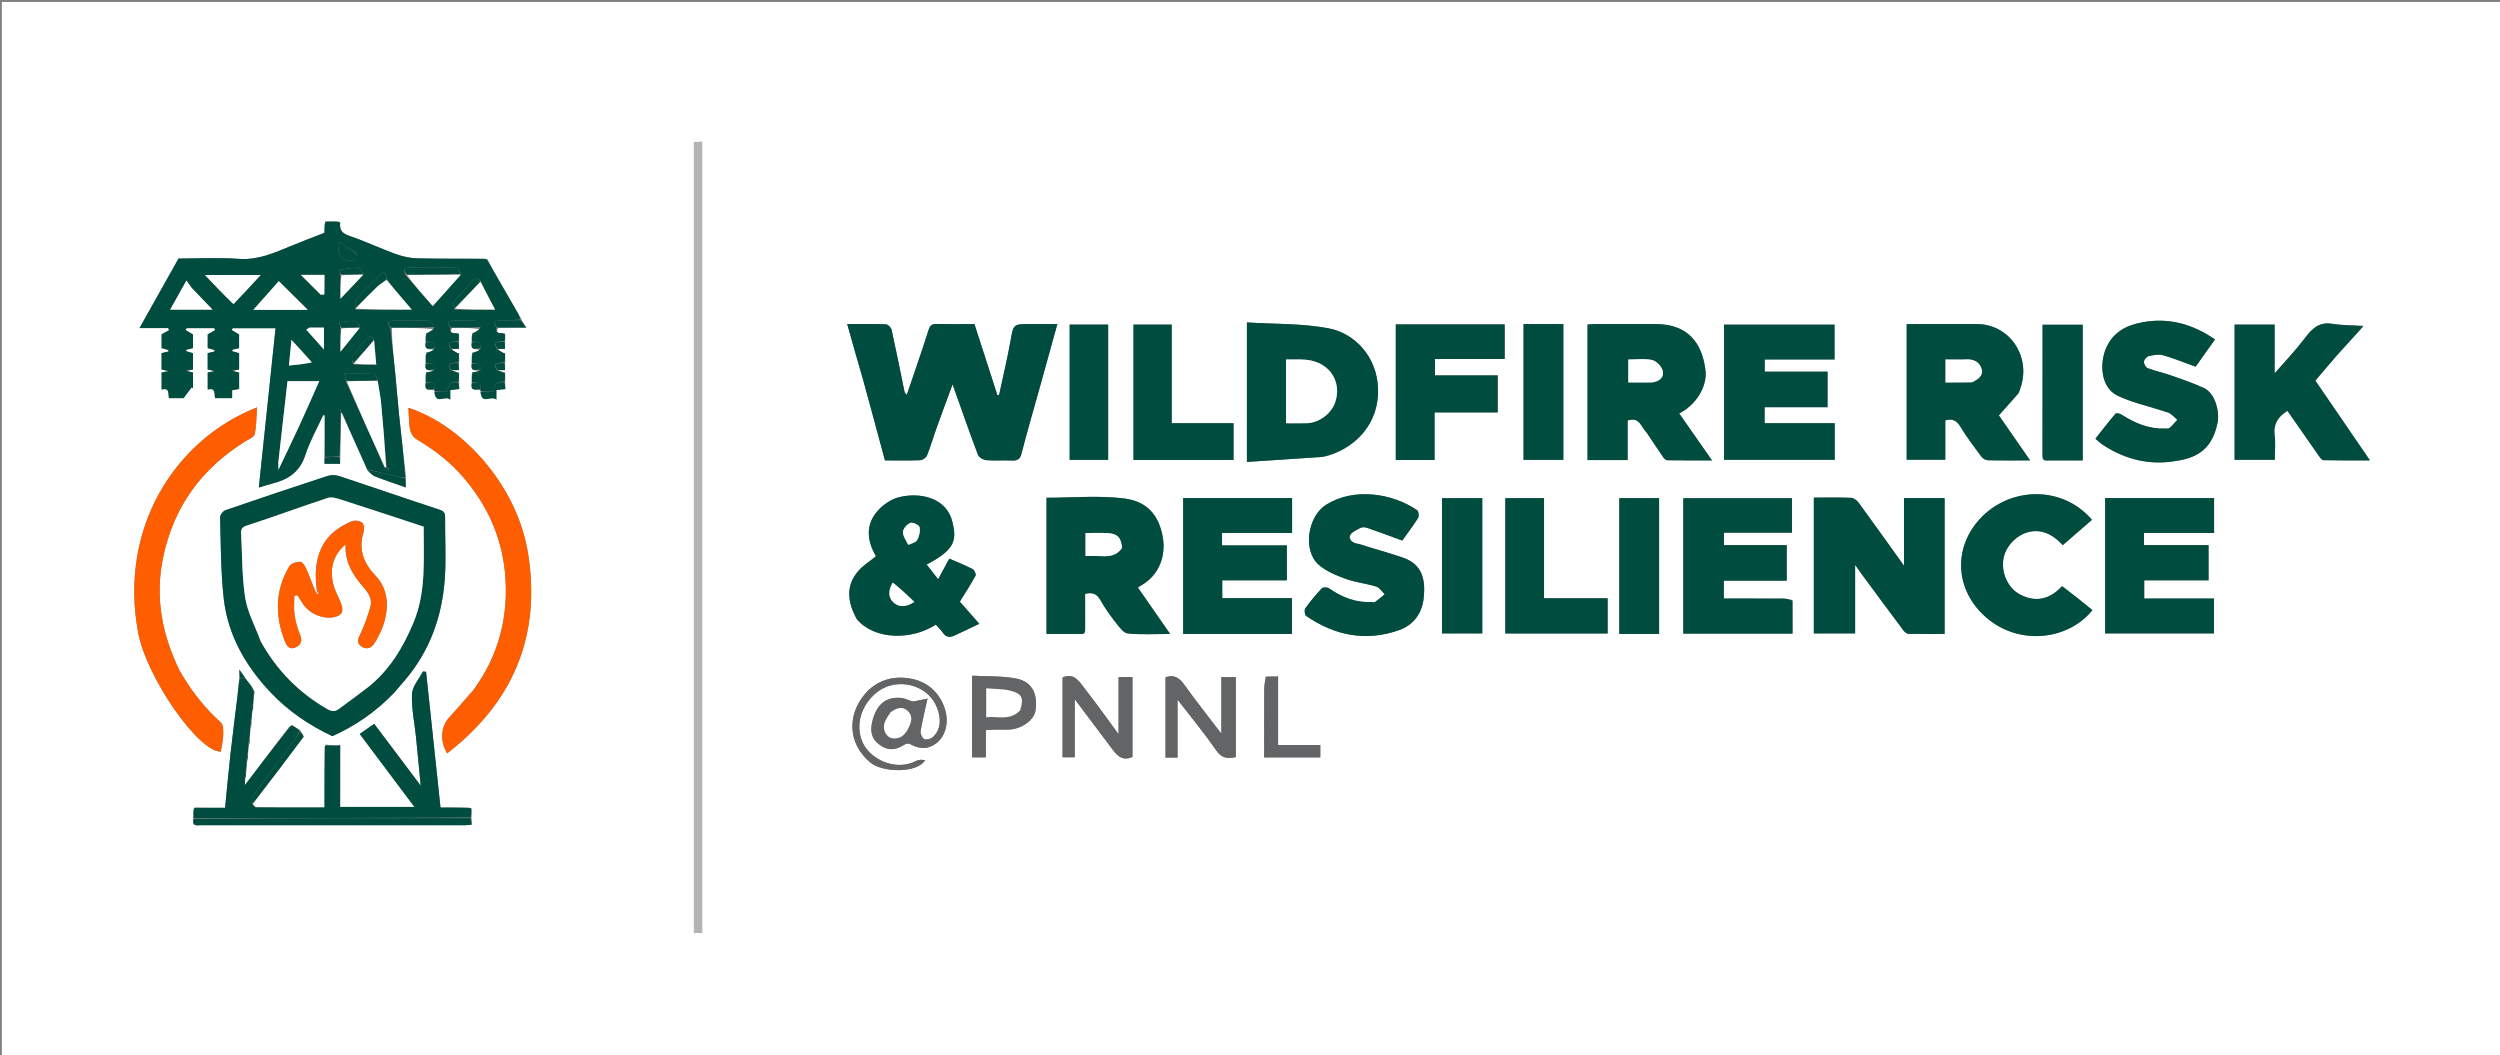 <svg width="379" height="160" viewBox="0 0 379 160" fill="none" xmlns="http://www.w3.org/2000/svg">
<rect x="0" y="0" width="379" height="160" fill="#808080" stroke="none"/>
<g clip-path="url(#clip0_2036_3071)">
<path d="M228.475 160.268C152.326 160.268 76.312 160.268 0.283 160.268C0.283 106.951 0.283 53.634 0.283 0.293C126.57 0.293 252.872 0.293 379.221 0.293C379.221 53.602 379.221 106.935 379.221 160.268C329.037 160.268 278.823 160.268 228.475 160.268ZM37.563 115.1C37.571 114.854 37.579 114.608 37.627 114.137C37.639 113.679 37.65 113.221 37.832 112.684C37.84 112.438 37.848 112.192 37.896 111.716C37.907 111.17 37.919 110.624 38.101 109.999C38.109 109.753 38.117 109.508 38.164 109.036C38.176 108.578 38.188 108.121 38.37 107.583C38.378 107.337 38.385 107.092 38.433 106.615C38.445 106.069 38.456 105.524 38.628 104.911C38.479 104.651 38.33 104.391 38.116 103.967C37.786 103.58 37.456 103.194 37.096 102.619C36.886 102.338 36.677 102.058 36.275 101.519C36.305 102.195 36.319 102.504 36.231 103.019C36.157 103.841 36.102 104.666 36.005 105.485C35.659 108.39 35.274 111.29 34.95 114.197C34.647 116.92 34.402 119.649 34.122 122.461C32.5 122.461 31.032 122.461 29.423 122.438C29.396 122.519 29.37 122.599 29.303 122.902C29.317 123.277 29.33 123.652 29.303 124.262C29.11 125.346 29.896 125.097 30.467 125.097C43.835 125.102 57.203 125.101 70.571 125.097C70.87 125.097 71.169 125.05 71.499 125.023C71.482 124.647 71.469 124.337 71.495 123.805C71.482 123.43 71.468 123.056 71.478 122.54C71.397 122.514 71.316 122.487 70.986 122.42C69.568 122.42 68.151 122.42 66.78 122.42C66.041 115.462 65.317 108.652 64.593 101.842C64.433 101.828 64.274 101.813 64.115 101.799C63.53 102.937 62.506 104.056 62.456 105.217C62.361 107.38 62.845 109.567 63.068 111.747C63.307 114.085 63.523 116.425 63.782 119.108C61.303 115.813 59.043 112.809 56.729 109.735C56.011 110.234 55.304 110.725 54.529 111.263C57.308 114.969 60.06 118.639 62.83 122.333C59.04 122.333 55.353 122.333 51.564 122.333C51.564 119.174 51.564 116.097 51.585 112.873C51.493 112.918 51.401 112.963 51.112 113.022C50.571 113.017 50.03 113.013 49.439 112.868C49.371 112.919 49.303 112.969 49.194 113.269C49.194 116.294 49.194 119.319 49.194 122.416C45.642 122.416 42.245 122.425 38.848 122.393C38.63 122.391 38.415 122.066 38.369 121.822C40.923 118.463 43.484 115.109 46 111.722C46.093 111.597 45.744 111.144 45.507 110.674C45.132 110.468 44.757 110.262 44.332 109.915C44.239 109.962 44.145 110.009 43.882 110.125C41.67 113.039 39.459 115.952 37.124 119.028C37.124 118.482 37.124 118.173 37.295 117.785C37.302 117.539 37.31 117.293 37.358 116.816C37.37 116.271 37.381 115.725 37.563 115.1ZM71.624 50.492C71.597 50.572 71.571 50.653 71.504 50.947C71.517 51.235 71.531 51.524 71.504 52.036C71.301 53.301 72.301 52.756 72.837 53.126C72.48 53.239 72.122 53.353 71.624 53.445C71.597 53.525 71.571 53.606 71.504 53.909C71.517 54.284 71.531 54.659 71.504 55.257C71.301 56.523 72.301 55.977 72.755 56.322C72.425 56.355 72.095 56.388 71.624 56.398C71.597 56.478 71.571 56.559 71.504 56.862C71.517 57.237 71.531 57.612 71.504 58.21C71.301 59.476 72.301 58.93 72.847 59.213C72.847 59.213 72.888 59.329 72.848 59.563C73.091 61.434 74.449 59.85 75.25 60.581C75.25 59.932 75.25 59.557 75.25 59.141C75.758 59.077 76.174 59.024 76.614 58.968C76.594 58.6 76.578 58.293 76.602 57.765C76.589 57.39 76.575 57.015 76.585 56.5C76.504 56.473 76.423 56.447 76.144 56.38C75.86 56.294 75.576 56.207 75.518 56.109C75.847 56.109 76.177 56.109 76.562 56.109C76.562 55.686 76.562 55.36 76.602 54.812C76.589 54.437 76.575 54.062 76.585 53.547C76.504 53.52 76.423 53.494 76.133 53.427C75.853 53.251 75.572 53.075 75.518 52.887C75.847 52.887 76.177 52.887 76.562 52.887C76.562 52.464 76.562 52.138 76.602 51.599C76.589 51.311 76.575 51.023 76.585 50.594C76.504 50.567 76.423 50.541 76.126 50.474C75.535 50.535 75.087 50.447 75.539 49.666C76.873 49.666 78.206 49.666 79.779 49.666C79.414 49.123 79.209 48.816 79.014 48.298C78.748 47.854 78.478 47.413 78.218 46.965C76.769 44.464 75.322 41.962 73.897 39.319C73.816 39.292 73.735 39.266 73.405 39.199C70.014 39.197 66.623 39.249 63.234 39.164C62.134 39.136 60.996 38.878 59.957 38.502C57.649 37.665 55.424 36.594 53.1 35.81C52.008 35.441 51.411 35.002 51.587 33.681C51.506 33.655 51.425 33.628 51.111 33.562C50.559 33.575 50.007 33.588 49.314 33.579C49.287 33.66 49.261 33.74 49.194 34.049C49.194 34.489 49.194 34.929 49.194 35.289C47.388 35.998 45.689 36.637 44.014 37.33C41.513 38.364 39.089 39.452 36.221 39.245C33.15 39.023 30.051 39.195 27.064 39.195C25.093 42.709 23.171 46.134 21.15 49.736C22.775 49.736 24.144 49.736 25.512 49.736C25.552 49.843 25.591 49.95 25.631 50.057C25.261 50.262 24.891 50.467 24.5 50.684C24.5 51.354 24.5 52.06 24.5 52.766C24.872 52.872 25.206 52.967 25.54 53.063C25.538 53.139 25.536 53.215 25.534 53.291C25.187 53.371 24.839 53.452 24.497 53.532C24.497 54.396 24.497 55.194 24.497 56.013C24.807 56.084 25.088 56.149 25.594 56.265C25.069 56.359 24.783 56.41 24.501 56.46C24.501 57.337 24.501 58.132 24.501 59.057C25.785 58.702 25.467 59.76 25.62 60.358C26.509 60.358 27.303 60.358 27.821 60.358C28.31 59.711 28.68 59.219 29.051 58.728C29.12 58.776 29.19 58.825 29.26 58.873C29.26 58.076 29.26 57.279 29.26 56.474C28.949 56.4 28.673 56.334 28.194 56.219C28.702 56.124 28.986 56.071 29.259 56.02C29.259 55.134 29.259 54.338 29.259 53.545C28.887 53.437 28.553 53.34 28.219 53.243C28.223 53.168 28.228 53.092 28.232 53.016C28.577 52.937 28.922 52.857 29.256 52.779C29.256 52.003 29.256 51.298 29.256 50.709C28.828 50.45 28.48 50.239 28.132 50.028C28.183 49.933 28.233 49.839 28.283 49.745C29.688 49.745 31.093 49.745 32.498 49.745C32.535 49.85 32.572 49.956 32.609 50.061C32.243 50.264 31.878 50.467 31.488 50.683C31.488 51.351 31.488 52.057 31.488 52.767C31.858 52.871 32.193 52.965 32.528 53.06C32.525 53.137 32.521 53.214 32.517 53.291C32.173 53.372 31.828 53.453 31.485 53.534C31.485 54.394 31.485 55.191 31.485 56.013C31.796 56.084 32.077 56.148 32.59 56.265C32.057 56.359 31.772 56.41 31.489 56.46C31.489 57.334 31.489 58.13 31.489 59.056C32.766 58.705 32.462 59.751 32.605 60.359C33.496 60.359 34.29 60.359 35.191 60.359C35.191 59.942 35.191 59.565 35.191 59.154C35.612 59.081 35.935 59.025 36.249 58.971C36.249 58.078 36.249 57.281 36.249 56.473C35.938 56.399 35.662 56.334 35.175 56.219C35.689 56.124 35.973 56.072 36.248 56.021C36.248 55.137 36.248 54.34 36.248 53.544C35.877 53.438 35.542 53.342 35.208 53.246C35.212 53.17 35.216 53.094 35.22 53.018C35.565 52.937 35.91 52.856 36.245 52.777C36.245 52.006 36.245 51.3 36.245 50.707C35.825 50.453 35.472 50.24 35.119 50.028C35.169 49.936 35.219 49.844 35.27 49.753C37.39 49.753 39.51 49.753 41.773 49.753C40.926 57.826 40.089 65.798 39.237 73.909C40.043 73.671 40.693 73.455 41.356 73.287C43.733 72.684 45.472 71.503 46.287 68.976C46.962 66.882 48.077 64.929 48.998 62.914C49.076 62.937 49.155 62.961 49.234 62.984C49.234 65.077 49.234 67.169 49.194 69.473C49.194 69.821 49.194 70.169 49.194 70.317C50.037 70.317 50.798 70.317 51.564 70.317C51.564 70.058 51.564 69.66 51.604 69.013C51.616 66.863 51.627 64.713 51.753 62.559C51.753 62.559 51.866 62.581 51.88 62.782C53.148 65.568 54.417 68.354 55.701 71.335C56.074 71.633 56.404 72.044 56.829 72.21C58.34 72.802 59.883 73.312 61.509 73.886C61.509 73.35 61.509 72.916 61.55 72.256C61.193 69.086 60.819 65.918 60.485 62.746C60.268 60.694 60.125 58.634 59.917 56.581C59.685 54.278 59.417 51.978 59.412 49.666C61.556 49.675 63.7 49.685 65.853 49.912C65.494 50.113 65.135 50.314 64.635 50.492C64.609 50.572 64.582 50.653 64.515 50.947C64.529 51.235 64.542 51.524 64.515 52.036C64.312 53.301 65.313 52.756 65.849 53.126C65.491 53.239 65.134 53.353 64.635 53.445C64.609 53.525 64.582 53.606 64.515 53.909C64.529 54.284 64.542 54.659 64.515 55.257C64.312 56.523 65.313 55.977 65.766 56.322C65.436 56.355 65.106 56.388 64.635 56.398C64.609 56.478 64.582 56.559 64.515 56.862C64.529 57.237 64.542 57.612 64.515 58.21C64.312 59.476 65.313 58.93 65.858 59.213C65.858 59.213 65.9 59.329 65.859 59.563C66.102 61.434 67.46 59.85 68.261 60.581C68.261 59.932 68.261 59.557 68.261 59.141C68.767 59.077 69.184 59.024 69.625 58.968C69.606 58.6 69.589 58.293 69.614 57.765C69.6 57.39 69.587 57.015 69.596 56.5C69.515 56.473 69.434 56.447 69.156 56.38C68.872 56.294 68.587 56.207 68.529 56.109C68.859 56.109 69.188 56.109 69.573 56.109C69.573 55.686 69.573 55.36 69.614 54.812C69.6 54.437 69.587 54.062 69.596 53.547C69.515 53.52 69.434 53.494 69.145 53.427C68.864 53.251 68.584 53.075 68.529 52.887C68.859 52.887 69.188 52.887 69.573 52.887C69.573 52.464 69.573 52.138 69.614 51.599C69.6 51.311 69.587 51.023 69.596 50.594C69.515 50.567 69.434 50.541 69.138 50.474C68.546 50.535 68.098 50.447 68.551 49.666C69.978 49.675 71.405 49.685 72.842 49.912C72.483 50.113 72.124 50.314 71.624 50.492ZM130.89 57.65C131.978 61.691 133.065 65.733 134.159 69.799C136.024 69.799 137.768 69.839 139.508 69.766C139.87 69.751 140.398 69.389 140.532 69.059C141.066 67.74 141.453 66.362 141.934 65.02C142.712 62.848 143.521 60.688 144.412 58.264C145.759 62.049 146.963 65.517 148.26 68.951C148.406 69.336 149.064 69.722 149.514 69.76C150.803 69.869 152.109 69.759 153.405 69.813C154.223 69.847 154.633 69.649 154.861 68.757C155.709 65.449 156.674 62.17 157.59 58.88C158.483 55.676 159.369 52.471 160.297 49.127C158.821 49.127 157.485 49.127 156.149 49.127C153.578 49.127 153.651 49.141 153.193 51.681C152.698 54.424 152.048 57.139 151.466 59.866C151.376 59.873 151.287 59.879 151.197 59.886C150.042 56.305 148.887 52.724 147.726 49.127C145.77 49.127 143.891 49.157 142.013 49.113C141.259 49.095 140.982 49.355 140.749 50.091C139.723 53.336 138.594 56.548 137.473 59.858C137.296 59.646 137.16 59.556 137.136 59.444C136.485 56.299 135.866 53.147 135.174 50.011C135.099 49.67 134.624 49.18 134.318 49.167C132.4 49.09 130.477 49.128 128.436 49.128C129.237 51.976 130.006 54.716 130.89 57.65ZM59.81 104.964C60.324 104.362 60.837 103.759 61.351 103.157C65.134 98.732 67.01 93.516 67.427 87.8C67.654 84.686 67.454 81.542 67.478 78.412C67.484 77.724 67.259 77.475 66.562 77.248C61.504 75.596 56.478 73.844 51.425 72.173C50.89 71.996 50.199 71.981 49.666 72.154C44.484 73.845 39.315 75.578 34.162 77.355C33.805 77.479 33.358 78.065 33.368 78.423C33.488 82.541 33.462 86.682 33.923 90.766C34.549 96.303 37.248 100.974 41.038 104.983C43.704 107.804 46.892 109.962 50.385 111.601C53.89 110.03 57.009 107.885 59.81 104.964ZM274.977 84.161C274.977 88.123 274.977 92.085 274.977 96.022C277.129 96.022 279.118 96.022 281.237 96.022C281.237 92.547 281.237 89.155 281.237 85.637C281.644 86.21 281.936 86.637 282.244 87.054C284.343 89.895 286.439 92.737 288.556 95.565C288.732 95.8 289.047 96.077 289.304 96.083C291.125 96.128 292.948 96.107 294.802 96.107C294.802 89.165 294.802 82.348 294.802 75.506C292.748 75.506 290.759 75.506 288.645 75.506C288.645 78.882 288.645 82.191 288.645 85.762C286.25 82.422 284.037 79.308 281.781 76.226C281.522 75.872 281.029 75.489 280.63 75.472C278.77 75.393 276.904 75.437 274.977 75.437C274.977 78.359 274.977 81.126 274.977 84.161ZM249.698 65.671C250.517 66.899 251.326 68.132 252.164 69.347C252.298 69.541 252.556 69.773 252.759 69.776C254.96 69.806 257.162 69.795 259.541 69.795C257.776 67.27 256.173 64.978 254.563 62.674C257.058 61.438 258.845 58.637 258.548 56.148C258.069 52.137 256.017 49.139 251.017 49.129C247.882 49.122 244.747 49.125 241.611 49.131C241.273 49.132 240.935 49.185 240.669 49.207C240.669 56.135 240.669 62.953 240.669 69.743C242.726 69.743 244.683 69.743 246.748 69.743C246.748 67.698 246.748 65.704 246.748 63.751C248.558 63.113 248.779 64.75 249.698 65.671ZM163.779 96.107C164.55 96.23 164.511 95.728 164.507 95.206C164.494 93.471 164.502 91.735 164.502 90.044C165.659 89.713 166.319 90.069 166.863 91.039C167.539 92.247 168.364 93.383 169.219 94.476C169.704 95.096 170.337 95.969 170.974 96.033C172.99 96.233 175.039 96.107 177.396 96.107C175.652 93.6 174.079 91.338 172.507 89.078C172.652 88.969 172.715 88.908 172.789 88.868C175.911 87.205 176.741 84.037 176.275 81.419C175.694 78.157 173.953 76.01 170.439 75.57C166.577 75.086 162.607 75.459 158.652 75.459C158.652 82.38 158.652 89.195 158.652 96.107C160.315 96.107 161.917 96.107 163.779 96.107ZM306.066 59.557C306.185 59.186 306.312 58.817 306.421 58.443C307.787 53.749 304.483 49.127 299.675 49.127C297.48 49.128 295.285 49.127 293.091 49.127C291.723 49.127 290.355 49.127 289.051 49.127C289.051 56.132 289.051 62.95 289.051 69.697C291.049 69.697 292.95 69.697 294.906 69.697C294.906 67.635 294.906 65.674 294.906 63.727C295.998 63.418 296.64 63.752 297.215 64.71C298.152 66.272 299.266 67.73 300.353 69.197C300.562 69.479 300.983 69.763 301.313 69.772C303.353 69.824 305.394 69.798 307.763 69.798C306.026 67.295 304.455 65.03 303.028 62.973C304.053 61.815 304.985 60.761 306.066 59.557ZM271.082 54.497C273.437 54.497 275.792 54.497 278.115 54.497C278.115 52.611 278.115 50.893 278.115 49.218C272.455 49.218 266.882 49.218 261.363 49.218C261.363 56.128 261.363 62.946 261.363 69.701C267.03 69.701 272.603 69.701 278.147 69.701C278.147 67.826 278.147 66.05 278.147 64.159C274.58 64.159 271.066 64.159 267.513 64.159C267.513 63.309 267.513 62.576 267.513 61.727C270.729 61.727 273.884 61.727 277.055 61.727C277.055 59.892 277.055 58.174 277.055 56.343C273.827 56.343 270.67 56.343 267.529 56.343C267.529 55.673 267.529 55.118 267.529 54.497C268.676 54.497 269.745 54.497 271.082 54.497ZM200.585 69.261C200.918 69.169 201.255 69.09 201.583 68.984C205.759 67.637 209.043 64.033 208.915 59.004C208.789 54.048 205.347 50.524 201.45 49.781C197.411 49.011 193.2 49.144 189.031 48.88C189.031 56.084 189.031 62.897 189.031 70.03C192.863 69.77 196.607 69.516 200.585 69.261ZM271.73 90.944C271.263 90.876 270.797 90.75 270.33 90.748C267.342 90.729 264.354 90.738 261.334 90.738C261.334 89.791 261.334 88.968 261.334 88.029C264.553 88.029 267.709 88.029 270.869 88.029C270.869 86.193 270.869 84.475 270.869 82.645C267.638 82.645 264.48 82.645 261.351 82.645C261.351 81.975 261.351 81.42 261.351 80.75C264.856 80.75 268.28 80.75 271.66 80.75C271.66 78.912 271.66 77.192 271.66 75.532C266.084 75.532 260.601 75.532 255.185 75.532C255.185 82.446 255.185 89.264 255.185 96.052C260.736 96.052 266.187 96.052 271.749 96.052C271.749 94.4 271.749 92.801 271.73 90.944ZM333.691 90.738C330.799 90.738 327.907 90.738 325.065 90.738C325.065 89.74 325.065 88.915 325.065 87.979C328.401 87.979 331.646 87.979 334.817 87.979C334.817 86.14 334.817 84.421 334.817 82.639C331.502 82.639 328.289 82.639 325.031 82.639C325.031 82.016 325.031 81.462 325.031 80.792C328.603 80.792 332.117 80.792 335.655 80.792C335.655 78.957 335.655 77.239 335.655 75.51C330.102 75.51 324.62 75.51 319.136 75.51C319.136 82.401 319.136 89.219 319.136 96.027C324.696 96.027 330.178 96.027 335.639 96.027C335.639 94.227 335.639 92.508 335.639 90.738C335.021 90.738 334.488 90.738 333.691 90.738ZM186.409 96.107C189.57 96.107 192.731 96.107 195.865 96.107C195.865 94.225 195.865 92.506 195.865 90.676C192.265 90.676 188.751 90.676 185.295 90.676C185.295 89.735 185.295 88.911 185.295 87.974C188.633 87.974 191.878 87.974 195.089 87.974C195.089 86.169 195.089 84.482 195.089 82.682C191.789 82.682 188.543 82.682 185.261 82.682C185.261 82.012 185.261 81.458 185.261 80.788C188.834 80.788 192.348 80.788 195.88 80.788C195.88 78.953 195.88 77.235 195.88 75.511C190.326 75.511 184.843 75.511 179.364 75.511C179.364 82.404 179.364 89.222 179.364 96.107C181.675 96.107 183.907 96.107 186.409 96.107ZM358.286 49.368C356.717 49.288 355.125 49.347 353.584 49.093C351.546 48.757 350.491 49.839 349.401 51.283C348.068 53.05 346.524 54.657 344.832 56.61C344.832 53.883 344.832 51.542 344.832 49.206C342.725 49.206 340.736 49.206 338.765 49.206C338.765 56.104 338.765 62.923 338.765 69.71C340.839 69.71 342.829 69.71 344.863 69.71C344.863 68.417 344.99 67.196 344.834 66.012C344.603 64.264 345.368 63.151 346.771 62.278C348.358 64.557 349.935 66.831 351.528 69.095C351.713 69.359 351.977 69.759 352.213 69.764C354.502 69.815 356.794 69.795 359.285 69.795C356.404 65.586 353.691 61.623 351.006 57.702C352.24 56.256 353.36 54.895 354.533 53.581C355.745 52.224 357.007 50.913 358.286 49.368ZM129.93 93.931C132.62 97.083 138.284 97.045 141.865 94.695C142.229 95.106 142.658 95.51 142.987 95.983C143.455 96.659 144.044 96.642 144.673 96.357C145.921 95.791 147.151 95.187 148.458 94.565C147.413 93.376 146.429 92.255 145.511 91.211C146.337 89.872 147.169 88.598 147.894 87.267C148.005 87.062 147.715 86.408 147.451 86.272C146.299 85.679 145.088 85.201 143.917 84.689C143.406 85.627 142.863 86.625 142.216 87.814C141.522 86.92 141.019 86.272 140.481 85.579C140.84 85.385 141.104 85.25 141.361 85.102C144.742 83.161 145.034 81.787 144.387 79.119C143.497 75.45 139.497 74.575 136.279 75.379C135.109 75.671 133.907 76.493 133.089 77.403C131.15 79.561 131.446 82 132.796 84.328C131.842 85.113 130.821 85.733 130.088 86.597C128.161 88.869 128.495 91.315 129.93 93.931ZM328.173 62.388C328.457 62.49 328.778 62.539 329.015 62.706C329.398 62.977 329.727 63.326 330.078 63.642C329.684 64.066 329.322 64.528 328.88 64.894C328.714 65.032 328.363 64.957 328.096 64.965C325.686 65.04 323.609 64.111 321.627 62.859C321.379 62.702 320.832 62.577 320.728 62.698C319.689 63.912 318.713 65.18 317.664 66.503C318.002 66.799 318.251 67.064 318.544 67.265C321.691 69.424 325.222 70.448 328.973 70.009C332.34 69.615 335.241 68.727 336.183 64.09C336.5 62.529 335.9 59.648 334.083 58.812C332.488 58.079 330.816 57.505 329.157 56.924C327.978 56.511 326.744 56.251 325.576 55.811C325.291 55.704 324.999 55.148 325.023 54.821C325.045 54.516 325.441 54.062 325.746 53.991C326.447 53.828 327.248 53.662 327.908 53.849C329.569 54.32 331.175 54.984 332.854 55.59C333.776 54.296 334.778 52.888 335.794 51.461C332.416 49.134 328.839 48.122 324.831 48.852C322.352 49.303 320.343 50.338 319.28 52.784C318.322 54.987 318.39 58.703 321.007 59.974C323.189 61.033 325.639 61.54 328.173 62.388ZM206.009 82.433C205.215 82.4 204.464 81.952 204.64 81.244C204.768 80.729 205.644 80.35 206.249 80.026C206.524 79.879 206.981 79.924 207.302 80.035C209.046 80.637 210.772 81.287 212.582 81.948C213.303 80.939 214.2 79.763 214.986 78.518C215.155 78.251 215.077 77.514 214.858 77.363C211.123 74.779 205.254 73.861 201.031 76.521C198.268 78.262 197.444 83.41 199.89 85.59C201.01 86.588 202.539 87.216 203.98 87.744C205.476 88.293 207.111 88.451 208.641 88.924C209.141 89.079 209.501 89.686 209.925 90.087C209.444 90.482 208.975 90.894 208.473 91.259C208.355 91.345 208.123 91.268 207.944 91.276C205.525 91.383 203.423 90.546 201.471 89.183C201.22 89.007 200.567 89.003 200.39 89.191C199.49 90.147 198.642 91.161 197.88 92.23C197.706 92.472 197.795 93.226 198.015 93.377C202.375 96.373 207.109 97.319 212.163 95.503C214.269 94.746 215.551 93.023 215.816 90.785C216.134 88.106 215.753 85.61 212.749 84.562C210.591 83.81 208.373 83.227 206.009 82.433ZM224.303 56.913C222.036 56.913 219.769 56.913 217.544 56.913C217.544 56.009 217.544 55.275 217.544 54.428C221.145 54.428 224.659 54.428 228.108 54.428C228.108 52.589 228.108 50.87 228.108 49.183C222.558 49.183 217.106 49.183 211.602 49.183C211.602 56.058 211.602 62.876 211.602 69.733C213.563 69.733 215.462 69.733 217.479 69.733C217.479 67.323 217.479 64.977 217.479 62.516C220.75 62.516 223.906 62.516 227.051 62.516C227.051 60.59 227.051 58.782 227.051 56.913C226.17 56.913 225.369 56.913 224.303 56.913ZM312.542 88.87C310.358 91.3 308.064 91.117 306.165 90.089C304.365 89.114 303.291 86.695 303.755 84.543C304.217 82.398 306.253 80.65 308.32 80.526C310.211 80.413 311.541 81.398 312.717 82.641C314.222 81.337 315.683 80.071 317.144 78.806C312.578 73.485 304.634 73.834 300.189 78.626C295.904 83.246 296.428 89.915 301.531 93.958C306.481 97.88 313.641 96.95 317.208 92.487C315.72 91.279 314.231 90.07 312.542 88.87ZM27.163 101.566C24.565 96.17 23.477 90.591 24.704 84.607C26.295 76.849 30.533 71.035 37.208 66.894C37.717 66.578 38.522 66.266 38.611 65.834C38.879 64.525 38.863 63.157 38.961 61.76C26.733 66.552 17.944 79.841 20.952 95.938C22.201 102.625 30.023 113.972 33.476 113.949C33.607 113.114 33.818 112.293 33.84 111.467C33.858 110.818 33.879 109.9 33.492 109.553C30.973 107.287 28.94 104.665 27.163 101.566ZM71.785 104.593C70.589 105.951 69.428 107.342 68.187 108.659C66.855 110.071 66.617 112.269 67.788 114.207C77.799 106.466 82.039 96.392 80.057 83.938C78.377 73.382 69.948 64.43 61.926 61.826C61.983 62.824 61.974 63.832 62.118 64.817C62.231 65.596 62.499 66.218 63.354 66.721C65.965 68.256 68.319 70.108 70.328 72.459C73.885 76.621 76.032 81.392 76.551 86.754C77.168 93.144 75.751 99.143 71.785 104.593ZM180.502 64.161C179.579 64.161 178.655 64.161 177.629 64.161C177.629 59.067 177.629 54.131 177.629 49.208C175.618 49.208 173.719 49.208 171.837 49.208C171.837 56.102 171.837 62.915 171.837 69.723C176.945 69.723 181.977 69.723 187.003 69.723C187.003 67.84 187.003 66.034 187.003 64.161C184.873 64.161 182.821 64.161 180.502 64.161ZM228.207 83.356C228.207 87.583 228.207 91.811 228.207 96.032C233.482 96.032 238.603 96.032 243.718 96.032C243.718 94.239 243.718 92.522 243.718 90.693C240.488 90.693 237.335 90.693 234.075 90.693C234.075 85.555 234.075 80.529 234.075 75.517C232.065 75.517 230.166 75.517 228.207 75.517C228.207 78.094 228.207 80.591 228.207 83.356ZM106.443 119.866C106.443 87.098 106.443 54.331 106.443 21.483C105.901 21.518 105.563 21.54 105.199 21.563C105.199 61.563 105.199 101.476 105.199 141.463C105.641 141.435 105.979 141.413 106.443 141.384C106.443 134.248 106.443 127.191 106.443 119.866ZM310.636 69.799C312.36 69.799 314.084 69.799 315.739 69.799C315.739 62.791 315.739 55.977 315.739 49.225C313.654 49.225 311.665 49.225 309.651 49.225C309.651 55.848 309.654 62.373 309.646 68.898C309.646 69.422 309.606 69.922 310.636 69.799ZM224.712 90.604C224.712 85.571 224.712 80.539 224.712 75.516C222.57 75.516 220.582 75.516 218.607 75.516C218.607 82.409 218.607 89.223 218.607 96.028C220.672 96.028 222.66 96.028 224.712 96.028C224.712 94.257 224.712 92.565 224.712 90.604ZM233.19 49.127C232.446 49.127 231.701 49.127 230.97 49.127C230.97 56.098 230.97 62.912 230.97 69.72C233.035 69.72 235.023 69.72 237.001 69.72C237.001 62.827 237.001 56.014 237.001 49.127C235.769 49.127 234.612 49.127 233.19 49.127ZM249.56 96.107C250.214 96.107 250.868 96.107 251.518 96.107C251.518 89.141 251.518 82.327 251.518 75.513C249.455 75.513 247.467 75.513 245.484 75.513C245.484 82.404 245.484 89.219 245.484 96.107C246.804 96.107 248.05 96.107 249.56 96.107ZM167.997 60.805C167.997 56.935 167.997 53.065 167.997 49.208C165.941 49.208 164.043 49.208 162.161 49.208C162.161 56.103 162.161 62.917 162.161 69.718C164.139 69.718 166.037 69.718 167.997 69.718C167.997 66.783 167.997 63.928 167.997 60.805ZM141.678 106.475C142.827 108.536 142.741 110.63 141.37 111.789C141.068 112.044 140.402 112.209 140.109 112.046C139.789 111.869 139.499 111.228 139.561 110.848C139.818 109.274 140.212 107.722 140.611 105.909C139.789 106.079 139.144 106.212 138.499 106.345C137.949 106.307 137.291 105.864 136.6 105.804C134.256 105.6 132.85 106.837 132.236 109.406C131.91 110.771 132.082 111.96 133.266 112.85C134.503 113.779 135.643 113.825 137.018 112.938C137.534 112.605 137.811 112.696 138.355 112.983C139.009 113.329 139.954 113.496 140.659 113.309C143.087 112.665 144.162 109.814 143.122 107.11C142.207 104.727 140.403 103.286 137.971 102.864C135.35 102.409 132.887 103.152 131.14 105.193C128.534 108.237 128.378 112.601 131.946 115.603C133.703 117.08 138.963 117.304 140.254 115.251C139.811 115.172 139.331 115.137 138.968 115.327C135.749 117.016 131.927 115.101 130.774 112.559C129.655 110.09 130.426 106.988 132.903 104.977C135.55 102.828 139.823 103.474 141.678 106.475ZM166.525 107.125C165.756 106.112 164.988 105.099 164.219 104.087C163.438 103.061 162.665 102.016 161.087 102.698C161.087 106.731 161.087 110.776 161.087 114.806C161.723 114.806 162.273 114.806 162.926 114.806C162.926 111.886 162.926 109.058 162.926 105.992C164.835 108.533 166.589 110.872 168.348 113.208C169.174 114.305 169.955 115.513 171.678 114.75C171.678 110.716 171.678 106.672 171.678 102.647C170.952 102.647 170.309 102.647 169.576 102.647C169.576 105.487 169.576 108.232 169.576 111.306C168.47 109.794 167.552 108.541 166.525 107.125ZM187.35 105.111C187.35 104.278 187.35 103.446 187.35 102.651C186.533 102.651 185.891 102.651 185.161 102.651C185.161 105.493 185.161 108.235 185.161 111.229C183.186 108.637 181.315 106.286 179.571 103.845C178.792 102.754 177.982 102.208 176.694 102.683C176.694 106.777 176.694 110.819 176.694 114.838C177.315 114.838 177.838 114.838 178.509 114.838C178.509 111.926 178.509 109.072 178.509 106.057C180.569 108.73 182.591 111.158 184.373 113.751C185.202 114.956 186.08 115.049 187.35 114.773C187.35 111.618 187.35 108.497 187.35 105.111ZM150.952 110.604C151.578 110.604 152.203 110.607 152.828 110.604C154.747 110.594 156.74 109.227 156.972 107.762C157.373 105.222 156.469 103.352 154.11 102.882C151.934 102.449 149.65 102.566 147.372 102.438C147.372 106.731 147.372 110.766 147.372 114.816C148.087 114.816 148.728 114.816 149.453 114.816C149.453 113.41 149.453 112.086 149.453 110.678C149.921 110.65 150.307 110.627 150.952 110.604ZM191.85 102.589C191.784 103.237 191.663 103.885 191.66 104.534C191.64 107.957 191.651 111.38 191.651 114.817C194.596 114.817 197.388 114.817 200.156 114.817C200.156 114.18 200.156 113.629 200.156 112.947C197.986 112.947 195.91 112.947 193.757 112.947C193.757 109.429 193.757 106.047 193.757 102.556C193.15 102.556 192.625 102.556 191.85 102.589Z" fill="white"/>
<path d="M49.455 33.602C50.007 33.588 50.559 33.575 51.253 33.629C51.438 33.755 51.495 33.797 51.564 33.822C51.412 35.002 52.008 35.441 53.1 35.81C55.424 36.594 57.649 37.665 59.957 38.502C60.997 38.878 62.134 39.136 63.235 39.164C66.623 39.249 70.015 39.198 73.555 39.267C73.748 39.393 73.805 39.435 73.874 39.46C75.322 41.962 76.769 44.465 78.219 46.966C78.478 47.413 78.749 47.854 78.868 48.424C77.744 48.564 76.765 48.565 75.787 48.596C74.928 48.624 74.737 48.988 75.292 49.677C75.087 50.447 75.535 50.536 76.259 50.542C76.436 50.668 76.493 50.71 76.562 50.735C76.576 51.023 76.589 51.311 76.472 51.706C74.896 51.85 74.896 51.85 75.292 52.899C75.573 53.075 75.853 53.251 76.263 53.495C76.436 53.621 76.493 53.663 76.562 53.688C76.576 54.062 76.589 54.437 76.472 54.923C74.896 55.072 74.896 55.072 75.292 56.12C75.576 56.207 75.86 56.294 76.268 56.448C76.436 56.574 76.493 56.616 76.562 56.641C76.576 57.016 76.589 57.39 76.469 57.876C75.314 57.774 74.879 58.305 74.84 59.329C74.132 59.329 73.51 59.329 72.888 59.329C72.888 59.329 72.847 59.213 72.843 59.043C72.953 57.783 72.16 58.013 71.544 57.986C71.531 57.612 71.518 57.237 71.572 56.726C71.698 56.547 71.74 56.49 71.765 56.421C72.095 56.388 72.425 56.355 72.796 56.121C72.953 54.83 72.16 55.06 71.544 55.033C71.531 54.659 71.518 54.284 71.572 53.773C71.698 53.593 71.74 53.537 71.765 53.468C72.123 53.354 72.48 53.24 72.838 52.912C72.953 51.609 72.16 51.838 71.544 51.812C71.531 51.524 71.518 51.235 71.572 50.816C71.698 50.641 71.74 50.584 71.765 50.515C72.124 50.314 72.483 50.113 72.84 49.688C72.603 49.175 72.386 48.655 72.13 48.635C70.981 48.545 69.818 48.552 68.664 48.611C67.814 48.655 67.863 49.131 68.304 49.677C68.099 50.447 68.546 50.536 69.271 50.542C69.447 50.668 69.504 50.71 69.573 50.735C69.587 51.023 69.6 51.311 69.484 51.706C67.908 51.85 67.908 51.85 68.304 52.899C68.584 53.075 68.865 53.251 69.274 53.495C69.447 53.621 69.504 53.663 69.573 53.688C69.587 54.062 69.6 54.437 69.484 54.923C67.908 55.072 67.908 55.072 68.304 56.12C68.588 56.207 68.872 56.294 69.28 56.448C69.447 56.574 69.504 56.616 69.573 56.641C69.587 57.016 69.6 57.39 69.48 57.876C68.326 57.774 67.89 58.305 67.852 59.329C67.144 59.329 66.522 59.329 65.9 59.329C65.9 59.329 65.858 59.213 65.854 59.043C65.964 57.783 65.172 58.013 64.556 57.986C64.542 57.612 64.529 57.237 64.583 56.726C64.71 56.547 64.752 56.49 64.776 56.421C65.106 56.388 65.436 56.355 65.808 56.121C65.964 54.83 65.172 55.06 64.556 55.033C64.542 54.659 64.529 54.284 64.583 53.773C64.71 53.593 64.752 53.537 64.776 53.468C65.134 53.354 65.491 53.24 65.849 52.912C65.964 51.609 65.172 51.839 64.556 51.812C64.542 51.524 64.529 51.235 64.583 50.816C64.71 50.641 64.752 50.584 64.776 50.515C65.135 50.314 65.495 50.113 65.851 49.688C65.569 49.174 65.299 48.644 65.007 48.631C63.228 48.553 61.443 48.578 59.661 48.598C58.803 48.608 58.608 48.986 59.164 49.677C59.417 51.978 59.685 54.278 59.918 56.581C60.125 58.634 60.268 60.694 60.485 62.746C60.82 65.918 61.193 69.086 61.421 72.37C60.652 72.345 60.009 72.219 59.373 72.065C58.142 71.765 56.915 71.45 55.686 71.141C54.417 68.354 53.148 65.568 51.875 62.588C51.744 62.235 51.618 62.075 51.492 61.915C51.541 62.131 51.59 62.347 51.638 62.563C51.627 64.713 51.616 66.863 51.468 69.137C50.632 69.262 49.934 69.262 49.235 69.262C49.235 67.169 49.235 65.077 49.235 62.984C49.156 62.961 49.077 62.937 48.998 62.914C48.078 64.929 46.962 66.882 46.287 68.976C45.473 71.503 43.734 72.684 41.356 73.287C40.694 73.455 40.043 73.671 39.238 73.909C40.089 65.798 40.926 57.826 41.774 49.753C39.51 49.753 37.39 49.753 35.27 49.753C35.22 49.844 35.169 49.936 35.119 50.028C35.472 50.24 35.825 50.453 36.246 50.707C36.246 51.3 36.246 52.006 36.246 52.777C35.91 52.856 35.565 52.937 35.22 53.018C35.216 53.094 35.212 53.17 35.208 53.247C35.543 53.342 35.878 53.438 36.248 53.544C36.248 54.34 36.248 55.137 36.248 56.021C35.973 56.072 35.689 56.124 35.175 56.219C35.662 56.334 35.939 56.399 36.249 56.473C36.249 57.281 36.249 58.078 36.249 58.971C35.936 59.025 35.612 59.081 35.191 59.154C35.191 59.565 35.191 59.942 35.191 60.359C34.29 60.359 33.496 60.359 32.606 60.359C32.462 59.751 32.767 58.705 31.489 59.056C31.489 58.13 31.489 57.334 31.489 56.46C31.772 56.41 32.058 56.359 32.59 56.265C32.077 56.148 31.796 56.084 31.485 56.013C31.485 55.191 31.485 54.394 31.485 53.534C31.828 53.453 32.173 53.372 32.517 53.291C32.521 53.214 32.525 53.137 32.529 53.06C32.194 52.965 31.859 52.871 31.489 52.767C31.489 52.057 31.489 51.351 31.489 50.683C31.878 50.467 32.244 50.264 32.609 50.061C32.572 49.956 32.535 49.85 32.498 49.745C31.093 49.745 29.688 49.745 28.284 49.745C28.233 49.839 28.183 49.933 28.132 50.028C28.48 50.239 28.828 50.45 29.256 50.709C29.256 51.298 29.256 52.003 29.256 52.779C28.923 52.857 28.578 52.937 28.232 53.016C28.228 53.092 28.224 53.168 28.219 53.243C28.553 53.34 28.887 53.437 29.259 53.545C29.259 54.338 29.259 55.134 29.259 56.02C28.986 56.071 28.703 56.124 28.194 56.219C28.673 56.334 28.949 56.4 29.26 56.474C29.26 57.279 29.26 58.076 29.26 58.873C29.19 58.825 29.121 58.776 29.051 58.728C28.68 59.219 28.31 59.711 27.822 60.358C27.304 60.358 26.51 60.358 25.62 60.358C25.467 59.76 25.785 58.702 24.501 59.057C24.501 58.132 24.501 57.337 24.501 56.46C24.783 56.41 25.069 56.359 25.594 56.265C25.088 56.149 24.808 56.084 24.497 56.013C24.497 55.194 24.497 54.396 24.497 53.532C24.84 53.452 25.187 53.371 25.535 53.291C25.537 53.215 25.538 53.139 25.54 53.063C25.206 52.967 24.872 52.872 24.501 52.766C24.501 52.06 24.501 51.354 24.501 50.684C24.891 50.467 25.261 50.262 25.631 50.057C25.592 49.95 25.552 49.843 25.513 49.736C24.144 49.736 22.775 49.736 21.15 49.736C23.171 46.134 25.093 42.709 27.064 39.195C30.052 39.195 33.15 39.023 36.221 39.245C39.09 39.452 41.513 38.364 44.014 37.33C45.69 36.637 47.388 35.998 49.194 35.289C49.194 34.929 49.194 34.489 49.262 33.91C49.389 33.728 49.43 33.671 49.455 33.602ZM51.612 49.922C51.612 50.957 51.612 51.991 51.612 53.325C52.726 51.951 53.64 50.823 54.56 49.465C54.326 49.175 54.101 48.648 53.858 48.639C53.052 48.612 52.24 48.772 51.431 48.86C51.5 49.132 51.569 49.405 51.612 49.922ZM51.612 41.868C51.612 42.906 51.612 43.944 51.612 45.285C52.92 43.916 54.006 42.779 55.097 41.411C54.819 41.12 54.537 40.58 54.262 40.584C53.301 40.597 52.342 40.798 51.382 40.927C51.467 41.159 51.553 41.391 51.612 41.868ZM53.605 55.261C54.699 55.261 55.793 55.261 57.035 55.261C56.92 53.974 56.812 52.774 56.708 51.374C56.463 51.233 56.057 50.922 56 50.976C55.367 51.58 54.634 52.16 54.241 52.91C53.907 53.547 52.866 54.052 53.605 55.261ZM68.927 46.94C70.935 46.94 72.944 46.94 75.055 46.94C74.258 45.425 73.545 44.07 72.836 42.516C72.545 42.38 72.06 42.063 71.992 42.136C70.877 43.326 69.795 44.548 68.764 45.812C68.626 45.982 68.808 46.413 68.927 46.94ZM69.881 41.411C69.6 41.12 69.327 40.586 69.038 40.577C66.721 40.508 64.401 40.526 62.082 40.545C61.224 40.551 61.026 40.93 61.559 41.811C62.877 43.306 64.195 44.801 65.605 46.4C67.125 44.707 68.5 43.174 69.881 41.411ZM53.875 46.94C56.655 46.94 59.436 46.94 62.427 46.94C61.063 45.344 59.825 43.896 58.592 42.237C58.608 41.241 58.21 41.092 57.52 41.761C56.341 42.903 55.151 44.038 54.065 45.264C53.783 45.583 53.871 46.228 53.875 46.94ZM57.248 57.518C57.062 57.231 56.888 56.704 56.689 56.694C55.223 56.623 53.753 56.656 52.213 56.656C52.312 57.161 52.369 57.455 52.486 57.93C54.437 62.234 56.389 66.538 58.356 71.022C58.509 71.133 58.662 71.245 58.816 71.356C58.881 71.262 58.947 71.169 59.012 71.076C58.864 71.004 58.715 70.933 58.595 70.62C58.325 67.438 58.078 64.254 57.775 61.075C57.668 59.96 57.424 58.857 57.248 57.518ZM42.201 70.14C42.201 70.427 42.201 70.714 42.201 71.232C43.345 68.825 44.402 66.655 45.411 64.464C46.42 62.272 47.382 60.059 48.399 57.776C46.768 57.776 45.222 57.776 43.586 57.776C43.392 59.479 43.2 61.167 43.008 62.854C42.739 65.206 42.47 67.557 42.201 70.14ZM35.467 46.056C36.797 44.625 38.126 43.194 39.525 41.687C36.573 41.687 33.803 41.687 31.07 41.687C32.494 43.191 33.899 44.676 35.467 46.056ZM43.406 46.98C44.582 46.98 45.758 46.98 46.669 46.98C45.212 45.537 43.713 44.053 42.269 42.623C41.103 43.934 39.808 45.392 38.397 46.98C40.118 46.98 41.629 46.98 43.406 46.98ZM29.023 43.613C28.809 43.31 28.594 43.008 28.261 42.538C27.403 44.072 26.619 45.474 25.795 46.947C27.936 46.947 29.881 46.947 32.224 46.947C31.065 45.741 30.11 44.746 29.023 43.613ZM47.252 54.847C46.256 53.766 45.259 52.685 44.184 51.519C44.052 52.868 43.937 54.046 43.803 55.421C45.084 55.29 46.188 55.176 47.252 54.847ZM48.677 44.732C48.848 44.689 49.166 44.651 49.167 44.603C49.196 43.639 49.189 42.674 49.189 41.67C47.99 41.67 46.912 41.67 45.609 41.67C46.681 42.734 47.612 43.658 48.677 44.732ZM54.017 38.37C53.254 37.878 52.49 37.385 51.424 36.697C51.382 37.57 51.22 38.057 51.378 38.396C51.574 38.815 52.008 39.365 52.386 39.403C52.982 39.464 54.044 39.95 54.017 38.37ZM46.849 49.664C46.712 49.772 46.575 49.88 46.438 49.987C47.289 50.942 48.14 51.897 49.119 52.994C49.119 51.726 49.119 50.731 49.119 49.664C48.391 49.664 47.732 49.664 46.849 49.664Z" fill="#004D40"/>
<path d="M130.832 57.553C130.006 54.716 129.236 51.976 128.436 49.128C130.476 49.128 132.399 49.09 134.318 49.167C134.623 49.18 135.098 49.67 135.173 50.011C135.865 53.147 136.484 56.299 137.136 59.444C137.159 59.556 137.295 59.646 137.472 59.858C138.593 56.548 139.722 53.336 140.748 50.091C140.981 49.355 141.259 49.095 142.013 49.113C143.89 49.157 145.769 49.128 147.725 49.128C148.886 52.724 150.041 56.305 151.197 59.886C151.286 59.879 151.376 59.873 151.465 59.866C152.048 57.139 152.698 54.424 153.192 51.681C153.651 49.141 153.577 49.127 156.149 49.127C157.484 49.127 158.82 49.127 160.296 49.127C159.369 52.471 158.482 55.676 157.59 58.88C156.673 62.17 155.708 65.449 154.861 68.757C154.632 69.649 154.223 69.847 153.405 69.813C152.108 69.759 150.802 69.869 149.513 69.76C149.063 69.722 148.405 69.336 148.259 68.951C146.962 65.517 145.759 62.049 144.411 58.264C143.52 60.688 142.711 62.848 141.933 65.02C141.452 66.362 141.065 67.74 140.531 69.059C140.398 69.389 139.869 69.751 139.508 69.766C137.768 69.839 136.023 69.799 134.158 69.799C133.065 65.733 131.977 61.691 130.832 57.553Z" fill="#004D40"/>
<path d="M59.741 105.031C57.008 107.885 53.889 110.03 50.384 111.601C46.891 109.962 43.703 107.804 41.036 104.983C37.247 100.974 34.548 96.303 33.922 90.766C33.461 86.682 33.487 82.541 33.367 78.423C33.357 78.065 33.803 77.479 34.161 77.355C39.314 75.578 44.483 73.845 49.665 72.154C50.198 71.981 50.889 71.996 51.424 72.173C56.477 73.844 61.503 75.596 66.561 77.248C67.257 77.475 67.483 77.724 67.477 78.412C67.453 81.542 67.653 84.686 67.426 87.8C67.009 93.516 65.133 98.732 61.35 103.157C60.836 103.758 60.323 104.362 59.741 105.031ZM39.524 97.28C41.942 101.585 45.261 104.977 49.561 107.459C50.339 107.908 50.791 107.904 51.407 107.447C52.807 106.408 54.225 105.39 55.605 104.323C58.948 101.737 61.049 98.285 62.662 94.437C64.648 89.7 64.196 84.758 64.228 79.841C59.98 78.447 55.794 77.058 51.595 75.712C50.991 75.518 50.245 75.302 49.693 75.484C45.585 76.841 41.524 78.34 37.411 79.681C36.655 79.928 36.52 80.248 36.555 80.881C36.735 84.146 36.665 87.452 37.179 90.664C37.532 92.869 38.697 94.944 39.524 97.28Z" fill="#004D40"/>
<path d="M274.977 84.027C274.977 81.126 274.977 78.359 274.977 75.437C276.904 75.437 278.769 75.393 280.629 75.472C281.029 75.49 281.522 75.872 281.781 76.226C284.037 79.308 286.25 82.422 288.644 85.762C288.644 82.191 288.644 78.882 288.644 75.506C290.759 75.506 292.747 75.506 294.802 75.506C294.802 82.348 294.802 89.165 294.802 96.107C292.948 96.107 291.125 96.128 289.303 96.083C289.047 96.077 288.732 95.8 288.555 95.565C286.439 92.737 284.343 89.895 282.244 87.054C281.936 86.637 281.643 86.21 281.237 85.637C281.237 89.155 281.237 92.547 281.237 96.022C279.118 96.022 277.129 96.022 274.977 96.022C274.977 92.085 274.977 88.123 274.977 84.027Z" fill="#004D40"/>
<path d="M249.64 65.59C248.78 64.75 248.558 63.113 246.749 63.751C246.749 65.704 246.749 67.698 246.749 69.743C244.684 69.743 242.726 69.743 240.67 69.743C240.67 62.954 240.67 56.136 240.67 49.208C240.936 49.185 241.274 49.132 241.612 49.131C244.747 49.125 247.882 49.122 251.017 49.129C256.017 49.139 258.07 52.137 258.549 56.148C258.846 58.637 257.058 61.438 254.563 62.674C256.174 64.978 257.776 67.27 259.542 69.795C257.162 69.795 254.961 69.807 252.76 69.776C252.556 69.773 252.298 69.541 252.165 69.347C251.327 68.133 250.517 66.899 249.64 65.59ZM250.507 57.986C251.574 57.839 252.336 57.2 252.059 56.171C251.883 55.52 251.098 54.716 250.455 54.575C249.285 54.317 248.018 54.502 246.843 54.502C246.843 55.769 246.843 56.856 246.843 57.987C248.043 57.987 249.153 57.987 250.507 57.986Z" fill="#004D40"/>
<path d="M163.649 96.107C161.917 96.107 160.315 96.107 158.652 96.107C158.652 89.195 158.652 82.38 158.652 75.459C162.606 75.459 166.577 75.086 170.439 75.57C173.953 76.01 175.694 78.157 176.275 81.419C176.741 84.037 175.911 87.205 172.789 88.868C172.714 88.908 172.652 88.969 172.507 89.078C174.079 91.338 175.652 93.6 177.396 96.107C175.039 96.107 172.99 96.233 170.973 96.033C170.337 95.969 169.704 95.096 169.219 94.476C168.364 93.383 167.539 92.247 166.863 91.039C166.319 90.069 165.659 89.713 164.502 90.044C164.502 91.735 164.494 93.471 164.507 95.206C164.511 95.728 164.55 96.23 163.649 96.107ZM170.138 82.987C169.954 81.467 169.402 80.892 167.909 80.817C166.81 80.761 165.706 80.806 164.561 80.806C164.561 82.012 164.561 83.1 164.561 84.295C165.364 84.295 166.112 84.26 166.856 84.303C168.089 84.375 169.251 84.305 170.138 82.987Z" fill="#004D40"/>
<path d="M305.992 59.633C304.985 60.761 304.053 61.815 303.028 62.973C304.455 65.03 306.027 67.295 307.763 69.798C305.394 69.798 303.353 69.824 301.313 69.771C300.983 69.763 300.562 69.479 300.353 69.197C299.267 67.73 298.152 66.272 297.215 64.71C296.64 63.752 295.998 63.418 294.906 63.727C294.906 65.674 294.906 67.635 294.906 69.697C292.95 69.697 291.049 69.697 289.051 69.697C289.051 62.95 289.051 56.132 289.051 49.127C290.355 49.127 291.723 49.127 293.091 49.127C295.285 49.127 297.48 49.128 299.675 49.127C304.484 49.127 307.787 53.749 306.421 58.443C306.312 58.817 306.185 59.186 305.992 59.633ZM299.074 57.941C299.855 57.505 300.692 56.977 300.422 55.972C300.134 54.898 299.253 54.429 298.095 54.486C297.045 54.537 295.992 54.497 294.936 54.497C294.936 55.729 294.936 56.815 294.936 57.983C296.283 57.983 297.563 57.983 299.074 57.941Z" fill="#004D40"/>
<path d="M270.948 54.497C269.745 54.497 268.676 54.497 267.53 54.497C267.53 55.118 267.53 55.673 267.53 56.343C270.67 56.343 273.828 56.343 277.056 56.343C277.056 58.174 277.056 59.892 277.056 61.727C273.885 61.727 270.729 61.727 267.514 61.727C267.514 62.576 267.514 63.309 267.514 64.159C271.067 64.159 274.581 64.159 278.148 64.159C278.148 66.05 278.148 67.826 278.148 69.701C272.603 69.701 267.031 69.701 261.363 69.701C261.363 62.946 261.363 56.128 261.363 49.218C266.883 49.218 272.455 49.218 278.115 49.218C278.115 50.893 278.115 52.611 278.115 54.497C275.792 54.497 273.437 54.497 270.948 54.497Z" fill="#004D40"/>
<path d="M200.468 69.261C196.607 69.516 192.863 69.77 189.031 70.03C189.031 62.898 189.031 56.084 189.031 48.88C193.2 49.144 197.411 49.011 201.45 49.781C205.347 50.524 208.789 54.048 208.915 59.005C209.043 64.033 205.759 67.637 201.583 68.984C201.255 69.09 200.918 69.169 200.468 69.261ZM197.125 54.497C196.386 54.497 195.648 54.497 194.966 54.497C194.966 57.83 194.966 60.975 194.966 64.161C196.081 64.161 197.107 64.189 198.131 64.155C199.967 64.093 201.8 62.736 202.403 61.017C203.499 57.898 201.577 54.515 197.125 54.497Z" fill="#004D40"/>
<path d="M271.74 91.073C271.749 92.801 271.749 94.4 271.749 96.051C266.188 96.051 260.736 96.051 255.186 96.051C255.186 89.264 255.186 82.446 255.186 75.532C260.601 75.532 266.084 75.532 271.66 75.532C271.66 77.192 271.66 78.911 271.66 80.75C268.28 80.75 264.856 80.75 261.351 80.75C261.351 81.42 261.351 81.975 261.351 82.645C264.48 82.645 267.638 82.645 270.869 82.645C270.869 84.475 270.869 86.193 270.869 88.029C267.709 88.029 264.553 88.029 261.334 88.029C261.334 88.968 261.334 89.791 261.334 90.738C264.354 90.738 267.342 90.729 270.33 90.747C270.797 90.75 271.263 90.875 271.74 91.073Z" fill="#004D40"/>
<path d="M333.822 90.738C334.487 90.738 335.02 90.738 335.638 90.738C335.638 92.508 335.638 94.227 335.638 96.027C330.177 96.027 324.695 96.027 319.135 96.027C319.135 89.219 319.135 82.401 319.135 75.51C324.619 75.51 330.101 75.51 335.654 75.51C335.654 77.239 335.654 78.957 335.654 80.792C332.116 80.792 328.602 80.792 325.03 80.792C325.03 81.462 325.03 82.016 325.03 82.639C328.288 82.639 331.501 82.639 334.816 82.639C334.816 84.421 334.816 86.14 334.816 87.979C331.645 87.979 328.4 87.979 325.064 87.979C325.064 88.915 325.064 89.74 325.064 90.738C327.906 90.738 330.798 90.738 333.822 90.738Z" fill="#004D40"/>
<path d="M186.274 96.108C183.907 96.108 181.674 96.108 179.363 96.108C179.363 89.222 179.363 82.404 179.363 75.511C184.842 75.511 190.325 75.511 195.879 75.511C195.879 77.235 195.879 78.953 195.879 80.788C192.347 80.788 188.833 80.788 185.26 80.788C185.26 81.458 185.26 82.012 185.26 82.682C188.542 82.682 191.788 82.682 195.088 82.682C195.088 84.482 195.088 86.169 195.088 87.974C191.877 87.974 188.632 87.974 185.294 87.974C185.294 88.911 185.294 89.735 185.294 90.676C188.75 90.676 192.264 90.676 195.864 90.676C195.864 92.506 195.864 94.225 195.864 96.108C192.73 96.108 189.569 96.108 186.274 96.108Z" fill="#004D40"/>
<path d="M358.266 49.475C357.006 50.913 355.744 52.224 354.532 53.581C353.359 54.895 352.238 56.256 351.005 57.702C353.69 61.623 356.403 65.586 359.284 69.795C356.792 69.795 354.501 69.815 352.212 69.764C351.976 69.759 351.712 69.359 351.527 69.095C349.934 66.831 348.357 64.557 346.77 62.278C345.367 63.151 344.602 64.264 344.832 66.012C344.989 67.196 344.862 68.417 344.862 69.71C342.828 69.71 340.838 69.71 338.764 69.71C338.764 62.923 338.764 56.104 338.764 49.206C340.735 49.206 342.724 49.206 344.831 49.206C344.831 51.542 344.831 53.883 344.831 56.61C346.523 54.657 348.067 53.05 349.4 51.283C350.489 49.839 351.545 48.757 353.583 49.093C355.124 49.347 356.716 49.288 358.266 49.475Z" fill="#004D40"/>
<path d="M129.883 93.841C128.496 91.315 128.161 88.869 130.088 86.597C130.821 85.733 131.842 85.113 132.796 84.328C131.446 82 131.15 79.561 133.089 77.403C133.907 76.493 135.109 75.671 136.279 75.379C139.498 74.575 143.497 75.45 144.387 79.119C145.034 81.787 144.742 83.162 141.361 85.102C141.104 85.25 140.84 85.385 140.481 85.579C141.019 86.273 141.522 86.92 142.216 87.814C142.863 86.625 143.406 85.627 143.917 84.689C145.088 85.201 146.299 85.679 147.451 86.272C147.716 86.408 148.005 87.062 147.894 87.267C147.169 88.599 146.337 89.872 145.511 91.211C146.429 92.255 147.413 93.376 148.458 94.565C147.151 95.187 145.921 95.791 144.673 96.357C144.044 96.642 143.455 96.659 142.987 95.983C142.659 95.51 142.229 95.106 141.865 94.695C138.284 97.045 132.62 97.083 129.883 93.841ZM135.283 88.372C134.663 89.444 134.574 90.597 135.535 91.402C136.374 92.105 137.468 92.032 138.62 91.238C137.508 90.194 136.47 89.22 135.283 88.372ZM137.751 82.65C138.203 82.392 138.852 82.239 139.061 81.85C139.366 81.284 139.54 80.505 139.401 79.902C139.326 79.576 138.367 79.132 138.015 79.27C137.515 79.465 136.925 80.129 136.889 80.629C136.846 81.238 137.339 81.884 137.751 82.65Z" fill="#004D40"/>
<path d="M328.072 62.34C325.639 61.54 323.189 61.033 321.007 59.974C318.39 58.703 318.322 54.987 319.279 52.784C320.343 50.338 322.352 49.303 324.831 48.852C328.839 48.122 332.415 49.134 335.794 51.461C334.778 52.888 333.776 54.296 332.854 55.59C331.175 54.985 329.569 54.32 327.908 53.849C327.248 53.663 326.447 53.828 325.746 53.991C325.441 54.062 325.045 54.516 325.023 54.821C324.999 55.148 325.291 55.704 325.576 55.811C326.744 56.251 327.977 56.511 329.156 56.924C330.816 57.506 332.488 58.079 334.083 58.812C335.9 59.648 336.5 62.529 336.183 64.09C335.241 68.727 332.339 69.615 328.973 70.009C325.221 70.448 321.691 69.424 318.544 67.265C318.251 67.064 318.002 66.799 317.664 66.503C318.713 65.18 319.689 63.912 320.728 62.698C320.832 62.577 321.379 62.702 321.627 62.859C323.609 64.111 325.686 65.04 328.096 64.965C328.363 64.957 328.714 65.033 328.88 64.895C329.322 64.528 329.684 64.066 330.078 63.642C329.726 63.326 329.398 62.978 329.015 62.707C328.778 62.539 328.457 62.49 328.072 62.34Z" fill="#004D40"/>
<path d="M206.094 82.501C208.372 83.227 210.59 83.81 212.748 84.562C215.752 85.609 216.133 88.106 215.815 90.785C215.55 93.023 214.268 94.746 212.162 95.503C207.108 97.319 202.374 96.373 198.014 93.377C197.794 93.225 197.705 92.472 197.879 92.229C198.641 91.161 199.489 90.147 200.389 89.191C200.566 89.002 201.219 89.007 201.47 89.182C203.422 90.546 205.524 91.383 207.943 91.276C208.122 91.268 208.354 91.345 208.472 91.259C208.974 90.894 209.443 90.482 209.924 90.087C209.5 89.686 209.14 89.079 208.64 88.924C207.11 88.45 205.475 88.293 203.979 87.744C202.538 87.216 201.009 86.588 199.889 85.59C197.443 83.41 198.267 78.262 201.03 76.521C205.253 73.86 211.122 74.779 214.857 77.362C215.076 77.514 215.154 78.251 214.985 78.518C214.199 79.763 213.302 80.939 212.581 81.948C210.771 81.286 209.045 80.637 207.302 80.035C206.98 79.924 206.523 79.879 206.248 80.026C205.643 80.35 204.767 80.729 204.639 81.244C204.463 81.952 205.214 82.4 206.094 82.501Z" fill="#004D40"/>
<path d="M29.344 124.027C29.331 123.652 29.317 123.277 29.371 122.766C29.498 122.587 29.54 122.53 29.565 122.461C31.032 122.461 32.501 122.461 34.123 122.461C34.402 119.649 34.647 116.92 34.951 114.197C35.275 111.29 35.659 108.39 36.005 105.485C36.103 104.666 36.157 103.841 36.347 102.887C36.683 102.772 36.905 102.79 37.126 102.808C37.456 103.194 37.786 103.58 38.146 104.145C38.274 104.542 38.371 104.76 38.469 104.978C38.457 105.524 38.445 106.069 38.328 106.746C38.215 107.139 38.207 107.401 38.2 107.663C38.188 108.121 38.177 108.578 38.059 109.165C37.946 109.555 37.938 109.817 37.931 110.079C37.919 110.624 37.908 111.17 37.791 111.847C37.677 112.239 37.67 112.501 37.662 112.763C37.651 113.221 37.639 113.679 37.522 114.265C37.408 114.656 37.401 114.918 37.393 115.18C37.382 115.725 37.37 116.271 37.253 116.947C37.14 117.34 37.132 117.602 37.125 117.864C37.125 118.173 37.125 118.482 37.125 119.028C39.459 115.952 41.671 113.039 44.05 110.094C44.272 110.061 44.327 110.058 44.382 110.056C44.757 110.262 45.133 110.468 45.422 110.845C45.081 111.428 44.852 111.861 44.564 112.25C42.489 115.061 40.387 117.853 38.341 120.685C38.134 120.972 38.239 121.484 38.2 121.891C38.416 122.066 38.63 122.391 38.848 122.393C42.245 122.425 45.642 122.416 49.194 122.416C49.194 119.319 49.194 116.294 49.278 113.143C49.362 113.017 49.489 113.009 49.489 113.009C50.03 113.013 50.571 113.017 51.275 113.02C51.437 113.018 51.564 113.02 51.564 113.02C51.564 116.097 51.564 119.174 51.564 122.333C55.354 122.333 59.041 122.333 62.83 122.333C60.06 118.639 57.308 114.969 54.53 111.263C55.304 110.725 56.011 110.234 56.729 109.735C59.043 112.809 61.303 115.813 63.783 119.108C63.524 116.425 63.308 114.085 63.068 111.747C62.845 109.567 62.362 107.38 62.456 105.217C62.506 104.056 63.53 102.937 64.115 101.799C64.275 101.813 64.434 101.828 64.593 101.842C65.317 108.652 66.041 115.462 66.781 122.42C68.151 122.42 69.569 122.42 71.136 122.488C71.329 122.615 71.386 122.656 71.455 122.681C71.469 123.056 71.482 123.43 71.352 123.916C57.254 124.027 43.299 124.027 29.344 124.027Z" fill="#004D40"/>
<path d="M224.435 56.913C225.369 56.913 226.17 56.913 227.05 56.913C227.05 58.782 227.05 60.59 227.05 62.516C223.905 62.516 220.75 62.516 217.478 62.516C217.478 64.977 217.478 67.323 217.478 69.733C215.462 69.733 213.562 69.733 211.602 69.733C211.602 62.876 211.602 56.058 211.602 49.183C217.105 49.183 222.557 49.183 228.108 49.183C228.108 50.87 228.108 52.589 228.108 54.428C224.659 54.428 221.145 54.428 217.543 54.428C217.543 55.275 217.543 56.009 217.543 56.913C219.768 56.913 222.035 56.913 224.435 56.913Z" fill="#004D40"/>
<path d="M312.642 88.865C314.23 90.07 315.72 91.279 317.208 92.487C313.641 96.95 306.481 97.88 301.531 93.958C296.428 89.915 295.904 83.246 300.189 78.626C304.634 73.834 312.578 73.485 317.143 78.806C315.683 80.071 314.222 81.337 312.716 82.641C311.54 81.398 310.211 80.413 308.32 80.526C306.253 80.65 304.217 82.398 303.755 84.543C303.291 86.695 304.365 89.114 306.165 90.089C308.064 91.117 310.358 91.3 312.642 88.865Z" fill="#004D40"/>
<path d="M27.218 101.651C28.939 104.665 30.972 107.287 33.492 109.553C33.878 109.9 33.857 110.818 33.839 111.467C33.817 112.293 33.607 113.114 33.476 113.949C30.022 113.972 22.201 102.625 20.951 95.938C17.943 79.841 26.733 66.552 38.96 61.76C38.862 63.157 38.879 64.525 38.61 65.834C38.522 66.266 37.717 66.578 37.207 66.894C30.532 71.035 26.295 76.849 24.704 84.607C23.477 90.591 24.564 96.17 27.218 101.651Z" fill="#FF5E00"/>
<path d="M71.843 104.513C75.749 99.143 77.167 93.144 76.549 86.754C76.031 81.392 73.883 76.621 70.327 72.459C68.317 70.108 65.963 68.256 63.353 66.721C62.498 66.218 62.23 65.596 62.117 64.817C61.973 63.832 61.982 62.824 61.924 61.826C69.947 64.43 78.376 73.382 80.056 83.938C82.038 96.392 77.798 106.466 67.787 114.207C66.616 112.269 66.854 110.072 68.186 108.659C69.427 107.342 70.588 105.951 71.843 104.513Z" fill="#FF5E00"/>
<path d="M180.635 64.161C182.82 64.161 184.872 64.161 187.002 64.161C187.002 66.033 187.002 67.84 187.002 69.723C181.976 69.723 176.945 69.723 171.836 69.723C171.836 62.915 171.836 56.102 171.836 49.208C173.719 49.208 175.617 49.208 177.628 49.208C177.628 54.131 177.628 59.067 177.628 64.161C178.655 64.161 179.578 64.161 180.635 64.161Z" fill="#004D40"/>
<path d="M228.207 83.222C228.207 80.591 228.207 78.094 228.207 75.517C230.167 75.517 232.065 75.517 234.076 75.517C234.076 80.529 234.076 85.555 234.076 90.693C237.336 90.693 240.489 90.693 243.719 90.693C243.719 92.522 243.719 94.238 243.719 96.032C238.603 96.032 233.482 96.032 228.207 96.032C228.207 91.811 228.207 87.583 228.207 83.222Z" fill="#004D40"/>
<path d="M106.443 120C106.443 127.191 106.443 134.248 106.443 141.384C105.979 141.413 105.641 141.435 105.199 141.463C105.199 101.476 105.199 61.563 105.199 21.563C105.563 21.54 105.901 21.518 106.443 21.483C106.443 54.331 106.443 87.098 106.443 120Z" fill="#B3B4B4"/>
<path d="M310.506 69.799C309.607 69.922 309.646 69.422 309.647 68.898C309.654 62.373 309.652 55.848 309.652 49.225C311.665 49.225 313.655 49.225 315.739 49.225C315.739 55.977 315.739 62.791 315.739 69.799C314.084 69.799 312.36 69.799 310.506 69.799Z" fill="#004D40"/>
<path d="M224.711 90.738C224.711 92.565 224.711 94.257 224.711 96.028C222.659 96.028 220.671 96.028 218.605 96.028C218.605 89.223 218.605 82.409 218.605 75.516C220.581 75.516 222.569 75.516 224.711 75.516C224.711 80.539 224.711 85.571 224.711 90.738Z" fill="#004D40"/>
<path d="M233.323 49.127C234.612 49.127 235.769 49.127 237.001 49.127C237.001 56.013 237.001 62.827 237.001 69.72C235.023 69.72 233.035 69.72 230.971 69.72C230.971 62.912 230.971 56.098 230.971 49.127C231.702 49.127 232.446 49.127 233.323 49.127Z" fill="#004D40"/>
<path d="M249.428 96.107C248.05 96.107 246.804 96.107 245.484 96.107C245.484 89.219 245.484 82.404 245.484 75.513C247.467 75.513 249.455 75.513 251.518 75.513C251.518 82.327 251.518 89.141 251.518 96.107C250.868 96.107 250.214 96.107 249.428 96.107Z" fill="#004D40"/>
<path d="M167.996 60.94C167.996 63.928 167.996 66.783 167.996 69.718C166.036 69.718 164.138 69.718 162.16 69.718C162.16 62.916 162.16 56.103 162.16 49.208C164.042 49.208 165.94 49.208 167.996 49.208C167.996 53.065 167.996 56.935 167.996 60.94Z" fill="#004D40"/>
<path d="M141.61 106.398C139.823 103.474 135.549 102.828 132.902 104.977C130.425 106.988 129.655 110.09 130.774 112.558C131.927 115.101 135.749 117.016 138.968 115.327C139.33 115.137 139.81 115.172 140.254 115.251C138.963 117.304 133.703 117.08 131.946 115.603C128.377 112.601 128.533 108.237 131.14 105.193C132.886 103.152 135.35 102.409 137.971 102.863C140.402 103.285 142.206 104.727 143.122 107.11C144.161 109.814 143.087 112.665 140.659 113.309C139.954 113.496 139.009 113.328 138.354 112.983C137.811 112.696 137.534 112.605 137.018 112.938C135.643 113.825 134.503 113.779 133.266 112.85C132.082 111.96 131.909 110.771 132.235 109.406C132.849 106.837 134.256 105.6 136.599 105.804C137.291 105.864 137.949 106.307 138.499 106.345C139.143 106.212 139.788 106.079 140.611 105.909C140.212 107.722 139.817 109.274 139.561 110.848C139.499 111.228 139.789 111.869 140.108 112.046C140.401 112.209 141.067 112.044 141.37 111.789C142.74 110.63 142.826 108.535 141.61 106.398ZM134.948 108.037C134.672 108.52 134.328 108.978 134.134 109.493C133.732 110.562 134.333 111.801 135.324 111.925C136.422 112.063 137.155 111.456 137.636 110.526C138.11 109.61 138.522 108.653 137.602 107.778C136.762 106.979 135.913 107.367 134.948 108.037Z" fill="#626466"/>
<path d="M166.58 107.206C167.553 108.541 168.47 109.794 169.577 111.306C169.577 108.232 169.577 105.487 169.577 102.646C170.31 102.646 170.952 102.646 171.679 102.646C171.679 106.672 171.679 110.716 171.679 114.75C169.955 115.513 169.175 114.304 168.348 113.207C166.589 110.872 164.836 108.533 162.927 105.992C162.927 109.057 162.927 111.885 162.927 114.806C162.274 114.806 161.723 114.806 161.088 114.806C161.088 110.775 161.088 106.731 161.088 102.698C162.666 102.016 163.439 103.061 164.219 104.087C164.989 105.099 165.757 106.112 166.58 107.206Z" fill="#626466"/>
<path d="M187.349 105.243C187.349 108.497 187.349 111.618 187.349 114.773C186.08 115.049 185.202 114.955 184.373 113.75C182.59 111.158 180.569 108.73 178.508 106.057C178.508 109.072 178.508 111.926 178.508 114.838C177.837 114.838 177.314 114.838 176.693 114.838C176.693 110.819 176.693 106.777 176.693 102.683C177.981 102.207 178.791 102.754 179.571 103.845C181.315 106.286 183.185 108.637 185.16 111.228C185.16 108.235 185.16 105.493 185.16 102.651C185.89 102.651 186.532 102.651 187.349 102.651C187.349 103.446 187.349 104.278 187.349 105.243Z" fill="#626466"/>
<path d="M150.822 110.604C150.307 110.627 149.92 110.65 149.453 110.678C149.453 112.086 149.453 113.41 149.453 114.816C148.727 114.816 148.087 114.816 147.371 114.816C147.371 110.766 147.371 106.731 147.371 102.438C149.649 102.566 151.934 102.449 154.109 102.882C156.468 103.352 157.373 105.222 156.971 107.762C156.739 109.227 154.747 110.594 152.828 110.604C152.202 110.607 151.577 110.604 150.822 110.604ZM154.712 107.625C155.243 105.815 154.964 105.159 153.113 104.7C151.956 104.413 150.716 104.46 149.51 104.356C149.51 105.951 149.51 107.275 149.51 108.735C151.269 108.529 153.108 109.314 154.712 107.625Z" fill="#626466"/>
<path d="M29.323 124.145C43.298 124.027 57.253 124.027 71.331 124.027C71.468 124.337 71.482 124.647 71.499 125.023C71.169 125.05 70.87 125.097 70.57 125.098C57.202 125.101 43.834 125.102 30.466 125.097C29.895 125.097 29.11 125.346 29.323 124.145Z" fill="#004D40"/>
<path d="M191.976 102.573C192.626 102.556 193.15 102.556 193.758 102.556C193.758 106.047 193.758 109.429 193.758 112.947C195.91 112.947 197.987 112.947 200.157 112.947C200.157 113.629 200.157 114.18 200.157 114.818C197.389 114.818 194.597 114.818 191.651 114.818C191.651 111.381 191.641 107.957 191.66 104.534C191.664 103.885 191.784 103.238 191.976 102.573Z" fill="#626466"/>
<path d="M38.284 121.857C38.239 121.484 38.133 120.972 38.341 120.685C40.387 117.853 42.489 115.061 44.564 112.25C44.851 111.861 45.08 111.428 45.468 110.93C45.744 111.144 46.093 111.597 46 111.722C43.484 115.109 40.923 118.463 38.284 121.857Z" fill="#004D40"/>
<path d="M59.289 49.671C58.608 48.986 58.804 48.608 59.662 48.598C61.444 48.578 63.228 48.553 65.007 48.631C65.3 48.644 65.569 49.174 65.847 49.58C63.701 49.685 61.557 49.675 59.289 49.671Z" fill="#004D40"/>
<path d="M55.693 71.238C56.915 71.45 58.142 71.765 59.373 72.065C60.009 72.219 60.652 72.345 61.401 72.483C61.51 72.917 61.51 73.35 61.51 73.886C59.884 73.312 58.34 72.802 56.83 72.21C56.404 72.044 56.075 71.634 55.693 71.238Z" fill="#004D40"/>
<path d="M68.426 49.671C67.862 49.131 67.813 48.655 68.663 48.611C69.817 48.552 70.979 48.545 72.129 48.635C72.385 48.655 72.602 49.175 72.834 49.58C71.404 49.685 69.977 49.675 68.426 49.671Z" fill="#004D40"/>
<path d="M75.416 49.671C74.737 48.988 74.928 48.624 75.787 48.596C76.765 48.565 77.744 48.563 78.864 48.529C79.209 48.816 79.415 49.123 79.779 49.666C78.207 49.666 76.873 49.666 75.416 49.671Z" fill="#004D40"/>
<path d="M65.879 59.446C66.521 59.329 67.143 59.329 67.851 59.329C67.889 58.304 68.325 57.774 69.46 57.986C69.589 58.293 69.605 58.6 69.624 58.968C69.183 59.024 68.766 59.077 68.261 59.141C68.261 59.557 68.261 59.932 68.261 60.581C67.46 59.85 66.101 61.434 65.879 59.446Z" fill="#004D40"/>
<path d="M72.867 59.446C73.509 59.329 74.131 59.329 74.839 59.329C74.877 58.305 75.313 57.774 76.448 57.986C76.577 58.293 76.593 58.6 76.613 58.968C76.173 59.024 75.757 59.077 75.249 59.141C75.249 59.557 75.249 59.932 75.249 60.581C74.448 59.85 73.09 61.434 72.867 59.446Z" fill="#004D40"/>
<path d="M49.214 69.367C49.932 69.262 50.631 69.262 51.447 69.262C51.563 69.66 51.563 70.058 51.563 70.317C50.797 70.317 50.036 70.317 49.193 70.317C49.193 70.17 49.193 69.821 49.214 69.367Z" fill="#004D40"/>
<path d="M68.416 56.114C67.907 55.072 67.907 55.072 69.463 55.033C69.573 55.36 69.573 55.686 69.573 56.109C69.188 56.109 68.859 56.109 68.416 56.114Z" fill="#004D40"/>
<path d="M75.404 56.114C74.896 55.072 74.896 55.072 76.451 55.033C76.561 55.36 76.561 55.686 76.561 56.109C76.176 56.109 75.847 56.109 75.404 56.114Z" fill="#004D40"/>
<path d="M75.404 52.893C74.896 51.85 74.896 51.85 76.451 51.812C76.561 52.138 76.561 52.464 76.561 52.887C76.176 52.887 75.847 52.887 75.404 52.893Z" fill="#004D40"/>
<path d="M68.416 52.893C67.907 51.85 67.907 51.85 69.463 51.812C69.573 52.138 69.573 52.464 69.573 52.887C69.188 52.887 68.859 52.887 68.416 52.893Z" fill="#004D40"/>
<path d="M71.524 51.924C72.16 51.838 72.952 51.609 72.835 52.807C72.301 52.756 71.301 53.301 71.524 51.924Z" fill="#004D40"/>
<path d="M64.536 55.145C65.172 55.06 65.964 54.83 65.847 56.029C65.313 55.977 64.312 56.523 64.536 55.145Z" fill="#004D40"/>
<path d="M64.536 51.924C65.172 51.839 65.964 51.609 65.847 52.808C65.313 52.756 64.312 53.301 64.536 51.924Z" fill="#004D40"/>
<path d="M64.536 58.098C65.172 58.013 65.964 57.783 65.847 58.982C65.313 58.93 64.312 59.475 64.536 58.098Z" fill="#004D40"/>
<path d="M71.524 55.145C72.16 55.06 72.952 54.83 72.835 56.029C72.301 55.977 71.301 56.523 71.524 55.145Z" fill="#004D40"/>
<path d="M71.524 58.098C72.16 58.013 72.952 57.783 72.835 58.982C72.301 58.93 71.301 59.475 71.524 58.098Z" fill="#004D40"/>
<path d="M37.111 102.714C36.904 102.79 36.683 102.773 36.397 102.784C36.319 102.504 36.305 102.195 36.275 101.519C36.677 102.058 36.886 102.338 37.111 102.714Z" fill="#004D40"/>
<path d="M37.479 115.14C37.401 114.918 37.409 114.656 37.502 114.378C37.58 114.608 37.572 114.854 37.479 115.14Z" fill="#004D40"/>
<path d="M38.283 107.623C38.206 107.401 38.213 107.139 38.306 106.861C38.384 107.092 38.377 107.337 38.283 107.623Z" fill="#004D40"/>
<path d="M37.209 117.824C37.132 117.602 37.139 117.34 37.232 117.063C37.31 117.293 37.302 117.539 37.209 117.824Z" fill="#004D40"/>
<path d="M37.746 112.724C37.669 112.501 37.676 112.239 37.769 111.962C37.847 112.192 37.839 112.438 37.746 112.724Z" fill="#004D40"/>
<path d="M51.696 62.561C51.59 62.347 51.541 62.131 51.492 61.915C51.618 62.075 51.744 62.235 51.868 62.488C51.867 62.581 51.754 62.559 51.696 62.561Z" fill="#004D40"/>
<path d="M38.016 110.039C37.938 109.817 37.946 109.555 38.039 109.277C38.117 109.508 38.109 109.753 38.016 110.039Z" fill="#004D40"/>
<path d="M38.548 104.945C38.37 104.76 38.273 104.542 38.178 104.227C38.329 104.391 38.479 104.651 38.548 104.945Z" fill="#004D40"/>
<path d="M71.693 50.503C71.739 50.584 71.697 50.641 71.591 50.709C71.57 50.653 71.596 50.572 71.693 50.503Z" fill="#004D40"/>
<path d="M44.357 109.985C44.327 110.058 44.272 110.061 44.135 110.059C44.146 110.009 44.239 109.962 44.357 109.985Z" fill="#004D40"/>
<path d="M49.385 33.59C49.431 33.671 49.389 33.728 49.282 33.796C49.261 33.74 49.288 33.66 49.385 33.59Z" fill="#004D40"/>
<path d="M49.463 112.938C49.488 113.009 49.361 113.017 49.297 113.019C49.301 112.969 49.37 112.919 49.463 112.938Z" fill="#004D40"/>
<path d="M71.466 122.611C71.385 122.656 71.329 122.615 71.26 122.508C71.316 122.487 71.397 122.514 71.466 122.611Z" fill="#004D40"/>
<path d="M29.494 122.449C29.54 122.53 29.498 122.587 29.392 122.655C29.37 122.599 29.397 122.519 29.494 122.449Z" fill="#004D40"/>
<path d="M51.575 33.752C51.495 33.797 51.438 33.755 51.369 33.649C51.425 33.628 51.506 33.655 51.575 33.752Z" fill="#004D40"/>
<path d="M51.575 112.947C51.564 113.02 51.437 113.018 51.373 113.013C51.401 112.963 51.493 112.918 51.575 112.947Z" fill="#004D40"/>
<path d="M73.886 39.389C73.805 39.435 73.748 39.393 73.68 39.287C73.736 39.266 73.817 39.292 73.886 39.389Z" fill="#004D40"/>
<path d="M64.705 50.503C64.751 50.584 64.709 50.641 64.603 50.709C64.581 50.653 64.608 50.572 64.705 50.503Z" fill="#004D40"/>
<path d="M76.573 56.57C76.493 56.616 76.436 56.574 76.367 56.468C76.423 56.447 76.504 56.473 76.573 56.57Z" fill="#004D40"/>
<path d="M71.693 56.409C71.739 56.49 71.697 56.547 71.591 56.615C71.57 56.559 71.596 56.478 71.693 56.409Z" fill="#004D40"/>
<path d="M69.585 56.57C69.504 56.616 69.448 56.574 69.379 56.468C69.435 56.447 69.516 56.473 69.585 56.57Z" fill="#004D40"/>
<path d="M64.705 56.409C64.751 56.49 64.709 56.547 64.603 56.615C64.581 56.559 64.608 56.478 64.705 56.409Z" fill="#004D40"/>
<path d="M69.585 50.664C69.504 50.71 69.448 50.668 69.379 50.562C69.435 50.541 69.516 50.567 69.585 50.664Z" fill="#004D40"/>
<path d="M76.573 53.617C76.493 53.663 76.436 53.621 76.367 53.515C76.423 53.494 76.504 53.52 76.573 53.617Z" fill="#004D40"/>
<path d="M71.693 53.456C71.739 53.537 71.697 53.593 71.591 53.662C71.57 53.606 71.596 53.525 71.693 53.456Z" fill="#004D40"/>
<path d="M69.585 53.617C69.504 53.663 69.448 53.621 69.379 53.515C69.435 53.494 69.516 53.52 69.585 53.617Z" fill="#004D40"/>
<path d="M64.705 53.456C64.751 53.537 64.709 53.593 64.603 53.662C64.581 53.606 64.608 53.525 64.705 53.456Z" fill="#004D40"/>
<path d="M76.573 50.664C76.493 50.71 76.436 50.668 76.367 50.562C76.423 50.541 76.504 50.567 76.573 50.664Z" fill="#004D40"/>
<path d="M42.201 70.024C42.47 67.557 42.739 65.206 43.008 62.854C43.2 61.166 43.392 59.479 43.586 57.776C45.222 57.776 46.768 57.776 48.399 57.776C47.382 60.059 46.42 62.272 45.411 64.464C44.402 66.655 43.345 68.825 42.201 71.232C42.201 70.714 42.201 70.427 42.201 70.024Z" fill="white"/>
<path d="M58.34 70.842C56.388 66.538 54.437 62.234 52.58 57.825C54.197 57.73 55.719 57.74 57.242 57.749C57.423 58.857 57.668 59.96 57.774 61.075C58.078 64.254 58.325 67.438 58.523 70.742C58.452 70.864 58.34 70.842 58.34 70.842Z" fill="white"/>
<path d="M58.585 42.447C59.824 43.896 61.062 45.344 62.426 46.94C59.435 46.94 56.654 46.94 53.914 46.799C55.05 45.561 56.127 44.447 57.249 43.379C57.638 43.009 58.137 42.754 58.585 42.447Z" fill="white"/>
<path d="M69.876 41.642C68.501 43.174 67.125 44.707 65.606 46.4C64.195 44.801 62.877 43.306 61.695 41.712C64.513 41.622 67.195 41.632 69.876 41.642Z" fill="white"/>
<path d="M35.385 46.108C33.898 44.676 32.492 43.191 31.068 41.687C33.801 41.687 36.572 41.687 39.524 41.687C38.125 43.194 36.795 44.625 35.385 46.108Z" fill="white"/>
<path d="M43.273 46.98C41.628 46.98 40.117 46.98 38.397 46.98C39.808 45.392 41.103 43.934 42.268 42.623C43.712 44.053 45.211 45.537 46.668 46.98C45.758 46.98 44.582 46.98 43.273 46.98Z" fill="white"/>
<path d="M29.089 43.682C30.11 44.746 31.065 45.741 32.224 46.947C29.881 46.947 27.936 46.947 25.795 46.947C26.619 45.474 27.403 44.072 28.26 42.538C28.594 43.008 28.809 43.31 29.089 43.682Z" fill="white"/>
<path d="M72.831 42.716C73.544 44.07 74.257 45.425 75.054 46.94C72.942 46.94 70.934 46.94 68.967 46.798C70.282 45.343 71.557 44.029 72.831 42.716Z" fill="white"/>
<path d="M69.877 41.526C67.193 41.632 64.512 41.622 61.707 41.618C61.025 40.93 61.224 40.551 62.081 40.545C64.4 40.526 66.72 40.508 69.037 40.577C69.326 40.586 69.6 41.12 69.877 41.526Z" fill="#004D40"/>
<path d="M47.271 54.955C46.187 55.176 45.084 55.29 43.803 55.421C43.937 54.046 44.052 52.868 44.183 51.519C45.258 52.685 46.255 53.766 47.271 54.955Z" fill="white"/>
<path d="M56.704 51.575C56.812 52.774 56.919 53.974 57.034 55.261C55.792 55.261 54.698 55.261 53.647 55.119C54.694 53.843 55.699 52.709 56.704 51.575Z" fill="white"/>
<path d="M55.091 41.642C54.005 42.779 52.919 43.916 51.611 45.285C51.611 43.944 51.611 42.906 51.747 41.74C52.952 41.622 54.022 41.632 55.091 41.642Z" fill="white"/>
<path d="M48.609 44.657C47.611 43.658 46.679 42.734 45.607 41.67C46.91 41.67 47.989 41.67 49.188 41.67C49.188 42.674 49.195 43.639 49.166 44.603C49.165 44.651 48.846 44.689 48.609 44.657Z" fill="white"/>
<path d="M58.588 42.342C58.136 42.754 57.638 43.009 57.249 43.379C56.127 44.447 55.05 45.561 53.872 46.69C53.87 46.228 53.782 45.583 54.064 45.264C55.149 44.038 56.34 42.903 57.519 41.761C58.208 41.092 58.606 41.241 58.588 42.342Z" fill="#004D40"/>
<path d="M54.554 49.695C53.64 50.823 52.725 51.951 51.611 53.325C51.611 51.991 51.611 50.956 51.745 49.794C52.771 49.675 53.662 49.685 54.554 49.695Z" fill="white"/>
<path d="M54.021 38.481C54.044 39.95 52.982 39.464 52.386 39.403C52.008 39.365 51.574 38.815 51.378 38.396C51.221 38.057 51.382 37.57 51.424 36.697C52.49 37.385 53.254 37.878 54.021 38.481Z" fill="#004D40"/>
<path d="M72.834 42.616C71.558 44.029 70.284 45.343 68.926 46.69C68.809 46.413 68.626 45.982 68.765 45.812C69.795 44.548 70.877 43.326 71.992 42.136C72.06 42.063 72.545 42.38 72.834 42.616Z" fill="#004D40"/>
<path d="M57.245 57.633C55.72 57.74 54.197 57.73 52.551 57.735C52.369 57.455 52.312 57.161 52.213 56.656C53.752 56.656 55.223 56.623 56.688 56.694C56.888 56.704 57.062 57.231 57.245 57.633Z" fill="#004D40"/>
<path d="M46.961 49.665C47.732 49.665 48.391 49.665 49.118 49.665C49.118 50.731 49.118 51.726 49.118 52.995C48.14 51.897 47.289 50.942 46.438 49.987C46.574 49.88 46.711 49.772 46.961 49.665Z" fill="white"/>
<path d="M56.706 51.475C55.7 52.709 54.695 53.843 53.606 55.011C52.866 54.052 53.906 53.547 54.241 52.91C54.634 52.16 55.366 51.58 56 50.976C56.057 50.922 56.463 51.233 56.706 51.475Z" fill="#004D40"/>
<path d="M55.094 41.526C54.021 41.632 52.952 41.622 51.76 41.618C51.552 41.391 51.466 41.159 51.381 40.927C52.341 40.798 53.3 40.597 54.261 40.584C54.536 40.58 54.818 41.12 55.094 41.526Z" fill="#004D40"/>
<path d="M54.556 49.58C53.662 49.685 52.771 49.676 51.758 49.672C51.568 49.405 51.499 49.132 51.43 48.86C52.239 48.772 53.051 48.612 53.857 48.639C54.1 48.648 54.325 49.175 54.556 49.58Z" fill="#004D40"/>
<path d="M58.348 70.932C58.34 70.842 58.452 70.864 58.51 70.862C58.715 70.932 58.864 71.004 59.012 71.076C58.946 71.169 58.881 71.262 58.815 71.356C58.662 71.244 58.509 71.133 58.348 70.932Z" fill="#004D40"/>
<path d="M39.512 97.178C38.698 94.944 37.533 92.869 37.18 90.664C36.666 87.452 36.736 84.146 36.556 80.88C36.521 80.248 36.656 79.928 37.413 79.681C41.525 78.34 45.586 76.841 49.694 75.484C50.246 75.302 50.992 75.518 51.596 75.712C55.796 77.058 59.981 78.447 64.229 79.841C64.198 84.758 64.649 89.7 62.663 94.437C61.051 98.285 58.949 101.737 55.606 104.323C54.226 105.39 52.808 106.408 51.408 107.447C50.793 107.904 50.34 107.908 49.562 107.459C45.262 104.977 41.944 101.585 39.512 97.178ZM47.798 89.729C47.366 88.603 46.972 87.46 46.484 86.358C46.279 85.896 45.897 85.2 45.559 85.178C45 85.143 44.131 85.399 43.878 85.823C41.681 89.498 41.665 93.351 43.213 97.267C43.527 98.063 44.026 98.579 44.941 98.076C45.715 97.65 45.836 97.069 45.482 96.217C45.086 95.264 44.799 94.237 44.652 93.216C44.515 92.26 44.623 91.269 44.623 90.294C44.777 90.275 44.931 90.256 45.085 90.237C45.383 90.701 45.67 91.171 45.98 91.626C47.051 93.201 49.306 93.977 50.939 93.478C52.114 93.12 51.986 92.349 51.711 91.537C51.435 90.724 50.972 89.974 50.702 89.16C49.752 86.298 50.558 84.066 52.403 82.513C52.247 85.147 53.461 87.153 55.091 89.007C55.822 89.838 56.492 90.81 56.155 91.984C55.752 93.389 55.272 94.791 54.638 96.104C54.284 96.836 54.022 97.424 54.739 97.951C55.446 98.471 56.166 98.376 56.687 97.607C58.529 94.886 59.856 90.34 56.95 87.305C55.212 85.49 54.256 83.342 55.108 80.714C55.252 80.269 55.197 79.483 54.91 79.246C54.552 78.951 53.768 78.847 53.325 79.033C50.989 80.014 49.162 81.507 48.338 84.072C47.737 85.944 47.793 87.773 48.034 89.746C48.003 89.783 47.973 89.821 47.798 89.729Z" fill="white"/>
<path d="M250.384 57.986C249.152 57.986 248.041 57.986 246.842 57.986C246.842 56.856 246.842 55.769 246.842 54.501C248.016 54.501 249.284 54.317 250.453 54.575C251.096 54.716 251.881 55.519 252.057 56.171C252.335 57.2 251.572 57.839 250.384 57.986Z" fill="white"/>
<path d="M170.097 83.085C169.251 84.305 168.089 84.375 166.856 84.303C166.112 84.26 165.364 84.295 164.561 84.295C164.561 83.1 164.561 82.012 164.561 80.806C165.705 80.806 166.81 80.761 167.909 80.817C169.402 80.892 169.954 81.467 170.097 83.085Z" fill="white"/>
<path d="M298.958 57.962C297.563 57.983 296.282 57.983 294.936 57.983C294.936 56.815 294.936 55.729 294.936 54.497C295.991 54.497 297.045 54.537 298.094 54.486C299.252 54.43 300.133 54.898 300.422 55.972C300.691 56.977 299.855 57.505 298.958 57.962Z" fill="white"/>
<path d="M197.251 54.497C201.578 54.515 203.499 57.898 202.403 61.017C201.8 62.736 199.967 64.093 198.132 64.155C197.108 64.189 196.082 64.161 194.967 64.161C194.967 60.975 194.967 57.83 194.967 54.497C195.648 54.497 196.387 54.497 197.251 54.497Z" fill="white"/>
<path d="M135.357 88.309C136.469 89.22 137.507 90.194 138.62 91.238C137.468 92.032 136.374 92.105 135.534 91.402C134.573 90.597 134.662 89.444 135.357 88.309Z" fill="white"/>
<path d="M137.676 82.582C137.34 81.884 136.846 81.238 136.889 80.629C136.925 80.129 137.515 79.465 138.015 79.27C138.367 79.132 139.326 79.576 139.401 79.902C139.54 80.505 139.366 81.284 139.061 81.85C138.852 82.239 138.203 82.392 137.676 82.582Z" fill="white"/>
<path d="M135.025 107.967C135.913 107.367 136.762 106.979 137.602 107.779C138.522 108.653 138.11 109.61 137.636 110.527C137.155 111.456 136.422 112.063 135.324 111.925C134.333 111.801 133.732 110.562 134.134 109.493C134.328 108.978 134.672 108.52 135.025 107.967Z" fill="white"/>
<path d="M154.637 107.699C153.108 109.314 151.269 108.529 149.51 108.735C149.51 107.274 149.51 105.951 149.51 104.356C150.716 104.46 151.956 104.413 153.113 104.7C154.964 105.159 155.243 105.815 154.637 107.699Z" fill="white"/>
<path d="M48.136 89.645C47.792 87.773 47.736 85.944 48.337 84.072C49.162 81.507 50.988 80.014 53.324 79.033C53.767 78.847 54.552 78.951 54.91 79.246C55.197 79.483 55.251 80.269 55.107 80.714C54.256 83.342 55.211 85.49 56.949 87.305C59.855 90.34 58.528 94.886 56.686 97.608C56.166 98.376 55.445 98.471 54.738 97.951C54.021 97.424 54.284 96.836 54.637 96.104C55.271 94.791 55.752 93.389 56.154 91.984C56.491 90.81 55.821 89.838 55.09 89.007C53.46 87.153 52.246 85.147 52.402 82.513C50.557 84.066 49.752 86.298 50.701 89.16C50.972 89.974 51.434 90.724 51.71 91.537C51.985 92.349 52.114 93.12 50.938 93.478C49.306 93.977 47.051 93.201 45.979 91.626C45.669 91.171 45.382 90.701 45.084 90.237C44.93 90.256 44.776 90.275 44.622 90.294C44.622 91.269 44.514 92.26 44.652 93.216C44.798 94.237 45.085 95.264 45.481 96.217C45.835 97.069 45.714 97.65 44.94 98.076C44.026 98.579 43.527 98.063 43.212 97.267C41.664 93.351 41.681 89.498 43.877 85.823C44.13 85.4 44.999 85.143 45.559 85.178C45.897 85.2 46.279 85.896 46.483 86.358C46.971 87.46 47.366 88.603 47.921 89.852C48.134 90.016 48.224 90.057 48.315 90.098C48.255 89.947 48.196 89.796 48.136 89.645Z" fill="#FF5E00"/>
<path d="M48.084 89.696C48.195 89.796 48.255 89.947 48.314 90.098C48.224 90.057 48.133 90.016 47.992 89.916C47.972 89.821 48.002 89.784 48.084 89.696Z" fill="white"/>
</g>
<defs>
<clipPath id="clip0_2036_3071">
<rect width="379" height="160" fill="white"/>
</clipPath>
</defs>
</svg>
